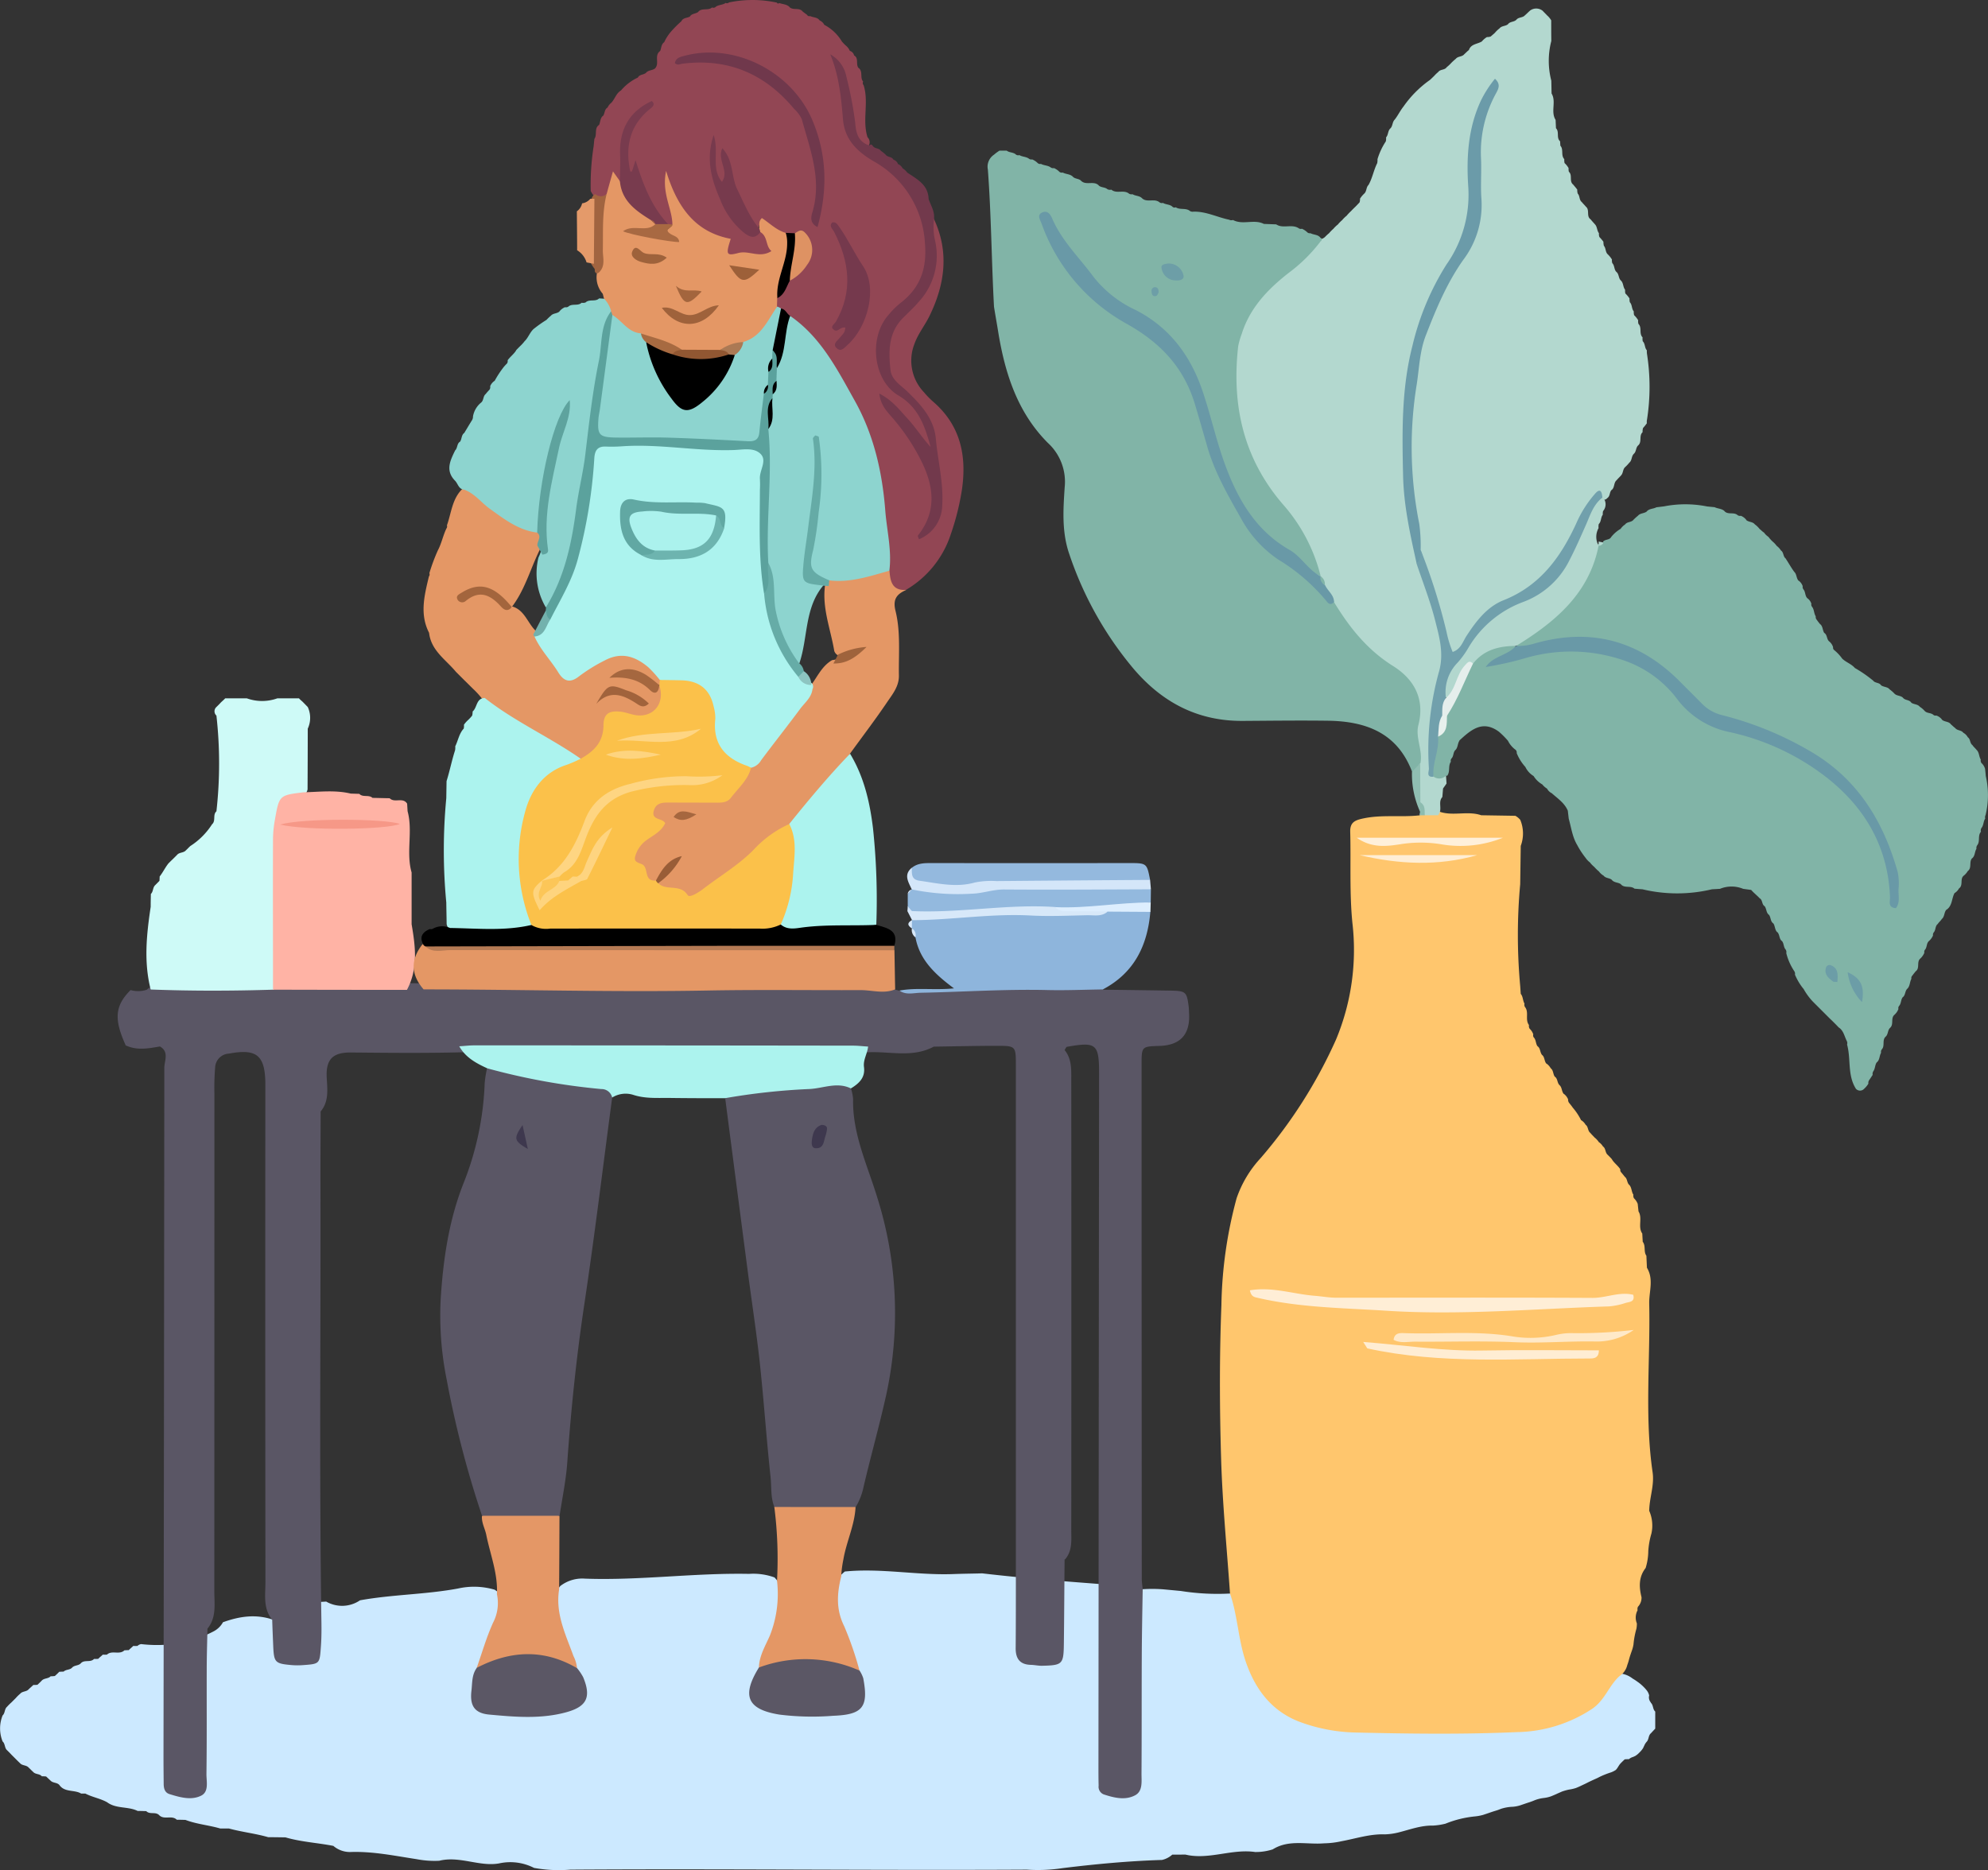 <svg xmlns="http://www.w3.org/2000/svg" width="364.666" height="343.092" viewBox="0 0 364.666 343.092">
  <rect x="0" y="0" width="364.666" height="343.092" fill="#333333" stroke="none"/>
  <g id="b" transform="translate(-3.263 -20.686)">
    <g id="Groupe_4" data-name="Groupe 4" transform="translate(3.263 20.686)">
      <g id="Groupe_3" data-name="Groupe 3">
        <path id="Tracé_211" data-name="Tracé 211" d="M306.074,216.671h0a1.419,1.419,0,0,1-.3-1.275,2.322,2.322,0,0,0-.386-.855,6.526,6.526,0,0,0-.637-.721c-.117-.117-.235-.235-.352-.335a7.126,7.126,0,0,0-.788-.621,9.711,9.711,0,0,0-.872-.57,4.487,4.487,0,0,0-2.063-.906l-.6.05c-.184.084-.386.151-.57.218-5.8,8.219-14.307,9.695-23.532,9.51-6.759-.134-13.519-.017-20.278-.034-16.421,0-21.436-4.143-24.622-20.161-.319-1.56-.084-3.556-2.18-4.277a42.923,42.923,0,0,1-9.041-.47l-3.2-.3a26.677,26.677,0,0,0-3.841-.017c-1.627,1.61-1.292,3.69-1.308,5.636-.084,9.309.05,18.6-.084,27.91-.017,1.493,0,3.053-2.13,3.12-1.979.067-2.9-.99-3.1-2.851a45.5,45.5,0,0,1-.134-4.78V195.034c-2.969-.235-5.938-.453-8.923-.7v1.543c-.084,3.187.084,6.374-.1,9.56-.1,1.694-.923,2.8-2.667,2.868a2.838,2.838,0,0,1-3.287-2.7,35.037,35.037,0,0,1-.168-4.78v-7.045c-2.5-.235-5-.5-7.5-.788-1.325.05-3.053.05-5.334.134-6.642.235-13.2-1.124-19.842-.47-2.566,2.1-3.237,5.065-1.728,9.108,1.141,3.069,2.248,6.156,3.422,9.225,1.392,5.82.553,6.927-5.283,6.978-1.979,0-3.975.05-5.954-.017-6.374-.252-7.514-1.979-5.25-7.85.855-2.5,2.214-4.831,2.8-7.4.688-3.036,1.694-6.206-.906-8.957a11.369,11.369,0,0,0-4.68-.654c-10.047-.2-20.06,1.241-30.124.872a6.592,6.592,0,0,0-4.478,1.342c-1.694,1.929-1.409,4.21-.923,6.374a49.005,49.005,0,0,0,2.952,8.588c2.5,5.669,1.426,7.43-4.78,7.7-2.65.117-5.317.117-7.967,0-3.891-.184-4.864-1.493-4.193-5.384.134-.788.419-1.543.621-2.3.906-2.986,2.315-5.787,3.254-8.755.637-1.979,1.308-4.076-1.023-5.535a13.384,13.384,0,0,0-6.709-.218c-5.954,1.107-12.043,1.09-17.98,2.164a5.844,5.844,0,0,1-6.206.235c-.788.05-1.577.084-2.365.117v2.6c0,1.325.034,2.667-.05,3.992-.1,1.711-.453,3.237-2.583,3.355-2.013.1-3.287-.721-3.539-2.868a7.8,7.8,0,0,0-1.023-3.807c-3.321-1.191-6.39-.671-9.376.4a4.146,4.146,0,0,1-1.694,1.661,23.415,23.415,0,0,1-2.2,1.006,18.2,18.2,0,0,0-.3,4.579c-.067,6.776.084,13.552-.084,20.329-.034,1.51-.285,3.086-2.331,3a2.794,2.794,0,0,1-2.868-2.734,37.938,37.938,0,0,1-.151-4.78v-19a25.162,25.162,0,0,1-5.384-.05,1.277,1.277,0,0,0-.671.335,5.926,5.926,0,0,1-.772,0c-.252.268-.57.486-.822.772-.268,0-.537.017-.805.034-.906.889-2.281-.067-3.2.788a3.785,3.785,0,0,1-.755,0c-.268.268-.587.486-.839.772a5.922,5.922,0,0,1-.772.017c-.654.721-1.761.084-2.415.788h0c-.419.486-1.157.335-1.593.788h0c-.419.486-1.141.319-1.577.755-.268,0-.537.017-.805.034-.252.268-.52.52-.805.772a5.96,5.96,0,0,1-.772.05c-.436.47-1.191.319-1.627.788h0c-.252.268-.52.52-.788.772a5.685,5.685,0,0,1-.755.034c-.285.268-.57.52-.839.772h0c-.4.5-1.157.335-1.577.839h0a7.135,7.135,0,0,0-.805.788l-.805.805h0a9.118,9.118,0,0,0-.805.805h0c-.486.419-.335,1.157-.805,1.577a6.37,6.37,0,0,0,0,4.78c.486.419.335,1.174.805,1.593h0c.268.268.537.52.788.805l.805.805h0c.268.268.537.537.805.788h0c.419.47,1.174.319,1.577.805h0c.285.252.537.537.822.788h0c.419.486,1.174.3,1.593.805a6.064,6.064,0,0,1,.788.034l.805.755h0c.436.47,1.174.319,1.61.788h0c.973,1.426,2.768.839,4.009,1.593h.772c1.292.671,2.734.889,3.992,1.593h0c1.661,1.241,3.841.721,5.6,1.593.52,0,1.04.017,1.577.034.654.688,1.744.034,2.4.772h0c.923.872,2.3-.084,3.2.805.537,0,1.057.017,1.593.034,2.063.788,4.277.956,6.39,1.577h1.593c2.382.654,4.831.906,7.2,1.593,1.057,0,2.113.017,3.17.034,2.868.839,5.854.99,8.772,1.56h0a4.659,4.659,0,0,0,3.2,1.124c4.076-.134,8.051.7,12.043,1.308a17.4,17.4,0,0,0,4.176.3c3.724-.939,7.38,1.124,10.969.486a9.546,9.546,0,0,1,6.424.822,25.466,25.466,0,0,0,6.676.319c27.91-.185,55.82.151,83.713,0a30.21,30.21,0,0,0,6.625-.285c6.038-.738,12.093-1.308,18.182-1.493a4.21,4.21,0,0,0,1.879-.973c.788,0,1.593,0,2.382-.017.218.05.419.084.637.134,4.109.688,8.085-1.191,12.177-.6a10.036,10.036,0,0,0,3.237-.486c2.969-1.862,6.273-.839,9.426-1.107a15.762,15.762,0,0,0,3.187-.386c2.65-.486,5.216-1.359,7.95-1.258a11.8,11.8,0,0,0,2.432-.335c2.113-.52,4.16-1.325,6.39-1.275a11.9,11.9,0,0,0,2.3-.352,19.433,19.433,0,0,1,5.334-1.325,8.486,8.486,0,0,0,1.56-.285c.788-.252,1.543-.537,2.331-.772a7.987,7.987,0,0,0,.889-.319,7.817,7.817,0,0,1,2.248-.4,6.1,6.1,0,0,0,1.359-.268c.587-.2,1.157-.4,1.744-.587.285-.1.57-.2.839-.319a6.75,6.75,0,0,1,1.711-.436,6.065,6.065,0,0,0,1.325-.3c.419-.168.822-.335,1.241-.537l.805-.352a9.907,9.907,0,0,1,1.258-.352,7.625,7.625,0,0,0,1.258-.285c.537-.2,1.057-.47,1.56-.7.252-.117.52-.252.772-.386.386-.185.788-.369,1.191-.553a8.792,8.792,0,0,0,.805-.386,15.9,15.9,0,0,1,2.147-.855,4.111,4.111,0,0,0,.855-.436c.352-.335.52-.805.855-1.174.252-.268.52-.52.788-.772a5.939,5.939,0,0,1,.772-.034,1.978,1.978,0,0,1,.738-.4c.134-.05.252-.117.386-.168a3.414,3.414,0,0,0,.671-.52l.3-.3a3.994,3.994,0,0,0,.52-.671,4.027,4.027,0,0,1,.184-.386,2.439,2.439,0,0,1,.436-.721c.453-.436.3-1.174.805-1.593h0c.268-.285.52-.57.788-.839v-3.137c-.486-.419-.319-1.174-.805-1.61Z" transform="translate(-3.263 95.661)" fill="#cce9ff"/>
        <path id="Tracé_212" data-name="Tracé 212" d="M209.995,268.122c-1.962,1.744-2.684,4.428-5.032,6.021a25.777,25.777,0,0,1-13.821,4.277c-9.946.436-19.893.3-29.839.067a31.247,31.247,0,0,1-9.711-1.845c-5.166-1.862-8.3-5.77-10.114-10.969-1.459-4.143-1.526-8.571-2.952-12.68-.57-8.2-1.375-16.387-1.627-24.589-.285-9.426-.319-18.886.05-28.312a79.494,79.494,0,0,1,2.784-19.607,20.7,20.7,0,0,1,4.445-7.414,88.615,88.615,0,0,0,13.8-21.721,42.732,42.732,0,0,0,3-21.385c-.553-5.535-.252-11.154-.4-16.722-.05-1.744.872-2.13,2.382-2.449,3.438-.738,6.894-.185,10.332-.57a6.329,6.329,0,0,1,1.174-.688,4.141,4.141,0,0,1,2.7.084c2.432.738,5.015-.252,7.447.587l6.256.1a3.27,3.27,0,0,1,.939.788l-.034-.034a6.491,6.491,0,0,1,.084,4.763l-.1,7.028a102.247,102.247,0,0,0,0,18.685c.034.486.067.956.1,1.442.436.5.352,1.224.688,1.778a.829.829,0,0,0,.067.6c.822.99-.017,2.331.755,3.338a.936.936,0,0,0,.117.671,2.534,2.534,0,0,1,.671,1.04.643.643,0,0,0,.084.554c.453.453.335,1.174.721,1.661l-.034-.05c.57.386.436,1.157.855,1.627l-.034-.034c.537.4.4,1.157.822,1.627v-.034a2.635,2.635,0,0,1,.788.872l-.067-.05c.6.386.453,1.141.839,1.627l-.034-.05c.57.369.419,1.157.889,1.577h0c.47.436.352,1.157.788,1.627v-.034a2.425,2.425,0,0,1,.772,1.006.959.959,0,0,0,.151.6c.235.285.453.57.671.855l-.05-.034a11.2,11.2,0,0,1,1.627,2.432v-.034a2.367,2.367,0,0,1,.822.855l-.067-.05c.587.335.4,1.141.923,1.526h0c.235.3.52.553.772.839h0a3.5,3.5,0,0,1,.788.855l-.05-.034a2.508,2.508,0,0,1,.822.855l-.05-.05c.587.352.4,1.141.906,1.56h0c.268.268.537.537.788.822h-.017c.4.688,1.124,1.157,1.543,1.845a.625.625,0,0,0,.151.537c.235.285.47.554.688.855l-.05-.05c.553.369.386,1.157.889,1.543h0c.436.52.352,1.241.721,1.761a.975.975,0,0,0,.1.654,2.826,2.826,0,0,1,.688,1.023c.05.47.1.923.151,1.392.772,1.258-.168,2.818.688,4.059l.084,1.51c.6.755.117,1.795.671,2.566.034.738.067,1.476.1,2.2,1.292,2.13.369,4.361.419,6.575.218,10.315-.872,20.664.621,30.946.352,2.432-.6,4.7-.621,7.078a6.739,6.739,0,0,1,.4,4.176,14.6,14.6,0,0,0-.57,3.187,10.915,10.915,0,0,1-.486,3.12c-1.292,1.644-1.224,3.489-.755,5.367a2.414,2.414,0,0,1-.654,1.744.93.93,0,0,0-.067.637,2.837,2.837,0,0,0-.134,2.415,4.827,4.827,0,0,1-.084.99,15.343,15.343,0,0,0-.537,2.885,6.621,6.621,0,0,1-.235.956c-.218.621-.436,1.224-.6,1.862a8.756,8.756,0,0,1-.3.939,3.3,3.3,0,0,1-1.375,2Z" transform="translate(87.098 39.363)" fill="#ffc66d"/>
        <path id="Tracé_213" data-name="Tracé 213" d="M189.83,234.084c-.05,5.166-.067,10.332-.134,15.5-.05,3.774-.252,3.942-4.076,4.025-.654,0-1.308-.151-1.979-.168-2.013-.05-2.8-1.141-2.784-3.069.034-4.243.034-8.487.034-12.731v-94.3c0-3.422-.05-3.472-3.539-3.472-3.841,0-7.682.1-11.523.151-3.925,2.113-8.118.805-12.211,1.04q-37.236.327-74.454,0c-6.726.168-13.469.1-20.194.034-3.153-.034-4.613,1.057-4.5,4.361.084,2.18.52,4.529-1.107,6.458,0,4.512-.05,9.024-.034,13.536.067,26.82-.235,53.656.185,80.476.017,1.459,0,2.918-.117,4.378-.218,2.952-.235,2.969-3.3,3.187a12.992,12.992,0,0,1-1.979,0c-3.137-.268-3.321-.47-3.455-3.556-.067-1.593-.134-3.17-.185-4.763-1.694-2.063-1.241-4.545-1.241-6.894q-.05-44.054-.017-88.091V146.6c-.084-5.032-1.661-6.239-6.676-5.3a2.66,2.66,0,0,0-2.533,2.549,45.5,45.5,0,0,0-.134,4.78q0,45.639-.017,91.278c0,2.348.436,4.831-1.258,6.894-.05,2.516-.134,5.032-.134,7.548-.017,6.374.034,12.731-.05,19.1-.017,1.375.5,3.254-.973,3.992-1.828.906-3.891.3-5.8-.285-.906-.285-1.073-1.107-1.073-1.929-.017-1.728-.034-3.455-.034-5.166q.1-63.074.151-126.148c0-1.275.939-2.935-.805-3.925-2.147.369-4.294.788-6.374-.252l.134.117c-2.231-4.864-2.03-7.313.855-10.215a5.058,5.058,0,0,0,2.952-.05,5.7,5.7,0,0,1,1.275-.822c7.279-.923,14.592-.319,21.905-.369,8.118-.134,16.236-.185,24.337,0,1.258-.05,2.533.067,3.807-.067,9.024-.067,18.048-.319,27.055.034,16.689.637,33.361-.369,50.033-.034,3.019.067,6.122-.335,8.94,1.241l.805.218a42.825,42.825,0,0,0,12.764-1.023c5.283-1.409,11.02-.436,16.572-.4,2.684.017,5.585-.788,8,1.208q6.164.075,12.345.168c2.751.05,2.952.235,3.287,2.8.067.52.067,1.057.1,1.593q.2,5.585-5.451,5.753c-3.22.1-3.271.1-3.271,3.321q0,47.224.034,94.431c0,.654.117,1.325.168,1.979-.067,4.109-.151,8.219-.168,12.328-.034,7.162,0,14.341-.05,21.5,0,1.375.252,3.153-1.141,3.908-1.828.99-3.875.486-5.8-.151a1.5,1.5,0,0,1-.923-1.593c-.034-1.191-.034-2.382-.034-3.589q.05-63.527.117-127.071c0-5.418-.5-5.854-5.887-4.9-.168.034-.285.386-.436.6,1.292,1.56,1.224,3.455,1.224,5.317q.025,41.412,0,82.824c0,1.828.218,3.757-1.157,5.317Z" transform="translate(5.452 52)" fill="#5a5665"/>
        <path id="Tracé_214" data-name="Tracé 214" d="M175.893,169.624h-2.449a8.93,8.93,0,0,1-1.174-2.868c-.168-2.063-.486-4.109-.553-6.172-.084-3.271-.57-6.508-.319-9.846.285-3.791-2.231-6.407-5.233-8.3a27.861,27.861,0,0,1-9.829-11.137c-.52-1.174-1.258-2.231-1.795-3.4-.285-.671-.537-1.359-.872-2.013-.2-.335-.352-.688-.52-1.04a40.953,40.953,0,0,0-6.81-12.06c-7.112-8.3-9.309-17.93-8.152-28.531.621-5.753,3.875-10.064,8.118-13.653,2.432-2.046,4.78-4.193,7.162-6.273.5-.335,1.157-.352,1.627-.772h0a8.952,8.952,0,0,1,.839-.772h-.017a7.3,7.3,0,0,1,.805-.805h-.017a6.284,6.284,0,0,1,.839-.788h-.017a6.087,6.087,0,0,1,.805-.805h-.017a6.09,6.09,0,0,1,.822-.788h-.017a9.031,9.031,0,0,1,.788-.822h0q.377-.4.805-.805h0c.252-.252.5-.52.755-.788a1.892,1.892,0,0,0,.084-.688,5.12,5.12,0,0,1,.772-.923h0c.47-.419.335-1.157.788-1.593h0c.721-1.258.939-2.7,1.593-3.992a2.572,2.572,0,0,0,.05-.721,12.381,12.381,0,0,1,1.526-3.271,2.166,2.166,0,0,0,.05-.738c.436-.47.3-1.224.805-1.661h0c.436-.436.319-1.157.788-1.61h0c.587-.755,1.006-1.644,1.61-2.4h0a19.835,19.835,0,0,1,4.747-4.8h.017c.3-.252.553-.52.822-.772h0a7.33,7.33,0,0,1,.822-.788h-.017c.386-.486,1.157-.3,1.526-.839l.034-.034a6.817,6.817,0,0,0,.805-.755h0a9.346,9.346,0,0,1,.855-.772l-.034.034c.386-.52,1.157-.352,1.56-.855h0c.285-.252.537-.537.855-.772h0c.369-1.141,1.577-1.073,2.4-1.593h-.017a3.824,3.824,0,0,1,.923-.788,1.956,1.956,0,0,0,.688-.1l.822-.721h-.017a5.359,5.359,0,0,1,.839-.788l-.034.034c.4-.537,1.157-.386,1.61-.822h-.017c.4-.5,1.157-.335,1.56-.839h0c.436-.453,1.174-.285,1.56-.805h.017c.3-.252.553-.537.839-.772h-.017a1.893,1.893,0,0,1,2.382,0h0c.252.285.537.537.788.822h0a3.706,3.706,0,0,1,.772.923c0,1.258,0,2.533.017,3.791a14.463,14.463,0,0,0,0,7.279c.017.788.034,1.577.05,2.348.906,1.51-.218,3.338.738,4.847l.067,1.526c.671.671.017,1.744.755,2.4l.05.805c.637.7.05,1.761.721,2.466a2.616,2.616,0,0,0,.05.721,3.883,3.883,0,0,1,.738.923,2.227,2.227,0,0,0,.05.671c.721.637,0,1.744.805,2.365h0c.252.319.52.6.738.923a2.078,2.078,0,0,0,.084.721c.419.436.235,1.157.755,1.56h0c.235.3.52.554.755.855l-.034-.034c.788.587.05,1.744.872,2.331l.034.034c.235.285.486.57.738.839h-.017c.5.436.386,1.174.788,1.677a1.7,1.7,0,0,0,.084.7,9.213,9.213,0,0,1,.738.872,2.77,2.77,0,0,0,.084.738c.4.453.252,1.157.721,1.577h0a4.526,4.526,0,0,1,.755.939,1.8,1.8,0,0,0,.067.671c.453.453.3,1.174.755,1.61h0c.5.4.352,1.141.822,1.577h0c.486.453.369,1.191.772,1.694a2.381,2.381,0,0,0,.05.688,4.812,4.812,0,0,1,.755.906,2.512,2.512,0,0,0,.067.7c.453.47.3,1.191.721,1.677a2.015,2.015,0,0,0,.067.7,4.352,4.352,0,0,1,.738.923,1.793,1.793,0,0,0,.05.671c.688.688.067,1.778.755,2.466a2.575,2.575,0,0,0,.034.721c.47.453.319,1.191.755,1.661a3.413,3.413,0,0,0,.034.721,39.165,39.165,0,0,1,0,11.959,2,2,0,0,0-.034.7,8.9,8.9,0,0,1-.7.872,2.373,2.373,0,0,0-.084.772c-.721.654-.05,1.778-.822,2.432h0c-.453.419-.3,1.174-.839,1.577h.017c-.419.436-.285,1.191-.805,1.593l.034-.034a7.508,7.508,0,0,1-.788.839h0c-.47.419-.319,1.174-.822,1.593h.017c-.252.268-.52.52-.755.805h0c-.5.419-.369,1.124-.721,1.593l-.05.084c-.57.335-.369,1.107-.822,1.51h0l-.386.335c-.352.067-.688.1-1.04.134-2.818,1.9-3.673,5.116-5.132,7.866-2.365,4.5-5.485,8.051-10.114,10.215a19.187,19.187,0,0,0-8.672,7.85c-.671,1.141-1.51,2.516-2.969,2.264-1.543-.252-1.61-2.046-1.828-3.22-1.057-5.72-3.489-11-4.914-16.605-.5-6.189-1.811-12.278-1.728-18.567.168-12.714,2.516-24.706,9.862-35.391a14.917,14.917,0,0,0,2.65-9.393c-.151-3.187-.05-6.374-.017-9.561a21.783,21.783,0,0,1,2.365-9.158c-3.153,5.9-2.516,11.925-2.466,17.829a19.145,19.145,0,0,1-3.22,11.3c-6.189,9.057-8.487,19.289-9.091,29.99a88.17,88.17,0,0,0,2.4,25.579c1.073,4.613,2.935,8.99,4.109,13.586a18.823,18.823,0,0,1-.235,10.131c-1.426,4.831-1.224,9.661-1.191,14.525.335.872,1.258.855,1.912,1.241l.1,1.51c-.2.3-.419.6-.637.906-.05.52-.084,1.057-.134,1.577-.855.923.067,2.248-.7,3.2Z" transform="translate(87.922 -20.055)" fill="#b3d8cf"/>
        <path id="Tracé_215" data-name="Tracé 215" d="M162.434,125.7a1.769,1.769,0,0,1-2.2.134c-1.124-2.264.3-4.512.067-6.776a27.532,27.532,0,0,0,1.661-4.478A76.116,76.116,0,0,1,166.9,104.47c2.18-2.6,4.73-4.16,8.252-2.9.537,3.1-2.617,2.113-3.589,3.355,8.068-3.455,16.37-4.411,24.924-1.023a23.16,23.16,0,0,1,9.376,7.2c2.6,3.187,5.9,4.713,9.728,5.72,8.487,2.264,16.068,6.105,22.006,12.848,4.093,4.646,5.9,10.2,7.045,14.592-.47-6.994-6.91-16.706-15.314-21.905-3.4-2.113-6.894-4.143-10.768-5.065-6.055-1.459-10.667-4.763-14.995-9.124-6.491-6.541-14.643-8.135-23.549-6.122-1.409.319-2.784,1.006-4.243.2-1.342-1.879.587-2.248,1.476-2.818,5.887-3.724,10.282-8.588,12.211-15.431a3.265,3.265,0,0,1,.805-.788c.369-.1.738-.218,1.09-.319l-.067-.184c.4-.47,1.174-.268,1.493-.839l.05-.067a6.228,6.228,0,0,1,1.711-1.459l-.034.034a2.913,2.913,0,0,1,.855-.839l-.05.05c.369-.57,1.157-.386,1.56-.889h0a9.343,9.343,0,0,1,.855-.772l-.05.05c.419-.537,1.157-.419,1.644-.805l-.05.034c.47-.587,1.224-.486,1.811-.805l1.392-.168a20.284,20.284,0,0,1,7.917.017l1.375.134c.587.3,1.325.235,1.828.738h-.017c.654.7,1.711.1,2.4.721a.718.718,0,0,0,.587.117,2.343,2.343,0,0,1,1.023.772h-.034c.453.419,1.224.285,1.61.839l-.05-.05a3.9,3.9,0,0,1,.855.805h-.017c.285.218.537.5.839.7l.05.034a2.874,2.874,0,0,0,.755.738l.05.05a6.806,6.806,0,0,0,.738.822h0a4.676,4.676,0,0,1,.788.839l-.034-.034a3.068,3.068,0,0,1,.805.872l-.067-.05c.6.319.4,1.141.939,1.51v.034c.537.805.99,1.644,1.56,2.415h0c.47.436.352,1.157.788,1.627v-.034a2.109,2.109,0,0,1,.755,1.023.739.739,0,0,0,.134.587c.4.47.268,1.157.7,1.61h0a1.944,1.944,0,0,1,.755,1.023.656.656,0,0,0,.117.554c.419.5.335,1.224.688,1.761a.776.776,0,0,0,.2.654,9.81,9.81,0,0,0,.637.822l-.034-.05c.537.419.419,1.157.788,1.661l-.034-.05c.587.352.419,1.157.906,1.56h0a2.152,2.152,0,0,1,.721,1.073.529.529,0,0,0,.2.52,8.234,8.234,0,0,1,1.476,1.577h0c.7.671,1.694.973,2.331,1.728l-.05-.034a23.494,23.494,0,0,1,3.3,2.264h.034c.352.57,1.157.369,1.51.923l-.05-.034c.486.4,1.241.268,1.644.822l-.05-.05a6.263,6.263,0,0,1,.872.755h0c.419.486,1.141.352,1.593.788h0c.386.52,1.191.335,1.543.923l-.05-.034c.5.386,1.258.252,1.644.839l-.05-.067a4.242,4.242,0,0,1,.889.755h0c.419.47,1.107.319,1.577.7a.568.568,0,0,0,.553.151,2.1,2.1,0,0,1,1.057.755h-.017c.453.436,1.191.3,1.61.805h-.034c.285.218.537.5.839.721h.017c.369.537,1.191.352,1.526.939l-.05-.067a2.1,2.1,0,0,1,.855.855l-.067-.05c.587.319.386,1.141.939,1.493v.034c.235.319.52.553.755.855l-.034-.034c.52.47.419,1.224.772,1.761a.865.865,0,0,0,.117.637,2.337,2.337,0,0,1,.671,1.073c.05.436.1.889.134,1.325a15.581,15.581,0,0,1-.034,7.145.9.9,0,0,0-.067.654c-.369.52-.268,1.224-.688,1.728a.866.866,0,0,0-.1.7c-.637.721-.1,1.761-.688,2.482a.859.859,0,0,0-.134.637c-.352.553-.235,1.308-.805,1.761l.034-.05c-.671.671.017,1.828-.872,2.415l.067-.067a3.016,3.016,0,0,1-.772.889h0c-.738.6,0,1.795-.906,2.365l.067-.067a2.242,2.242,0,0,1-.805.872v-.034c-.6,1.023-.386,2.482-1.644,3.187h.05c-.369.486-.252,1.224-.805,1.644l.05-.05c-.2.319-.5.57-.721.872v.034c-.537.369-.369,1.073-.738,1.526a.705.705,0,0,0-.168.6,2.811,2.811,0,0,1-.738,1.023h0c-.486.419-.335,1.107-.7,1.56a.65.65,0,0,0-.151.6,3.1,3.1,0,0,1-.7,1.023h0c-.788.621-.067,1.778-.872,2.365l.034-.05c-.218.268-.453.554-.654.839a.625.625,0,0,0-.185.6c-.319.57-.235,1.308-.738,1.811h0c-.47.419-.319,1.191-.855,1.577l.034-.05c-.4.47-.285,1.174-.7,1.644a.6.6,0,0,0-.117.553,2.7,2.7,0,0,1-.721,1.057h0c-.755.637-.084,1.744-.805,2.4h0c-.47.419-.335,1.157-.788,1.593h0c-.755.637-.1,1.711-.755,2.382a.769.769,0,0,0-.117.6c-.335.57-.218,1.325-.805,1.778l.034-.05c-.369.486-.285,1.141-.637,1.644a.908.908,0,0,0-.134.688l-.6.906a.874.874,0,0,0-.185.7,4.114,4.114,0,0,1-.772.939h0a1.024,1.024,0,0,1-1.577-.067l.05.05c-1.577-2.5-.872-5.434-1.61-8.1a.853.853,0,0,0-.067-.671c-.436-.872-.587-1.929-1.526-2.5l.067.05q-.805-.855-1.661-1.661l.067.067-1.661-1.661.067.067-1.66-1.661.067.067a11.8,11.8,0,0,1-1.711-2.365v.034a10.869,10.869,0,0,1-1.543-2.583.838.838,0,0,0-.1-.6,10.593,10.593,0,0,1-1.493-3.355.82.82,0,0,0-.117-.654c-.419-.453-.285-1.174-.721-1.61v.034c-.486-.419-.352-1.174-.805-1.627v.034c-.486-.436-.386-1.174-.755-1.661l.034.05c-.587-.386-.436-1.157-.839-1.627l.034.05c-.553-.4-.419-1.157-.839-1.644l.034.05c-.553-.335-.335-1.157-.922-1.459l-.05-.067c-.486-.5-1.04-.939-1.493-1.459L217,146.4a5.594,5.594,0,0,0-4.26,0l-1.476.084a27.44,27.44,0,0,1-12.731,0c-.486-.034-.973-.067-1.476-.117-.721-.637-1.862,0-2.516-.839l.05.034c-.5-.369-1.224-.268-1.661-.772h.017c-.436-.436-1.224-.285-1.593-.872l.05.067a2.81,2.81,0,0,1-.872-.788l.034.034a7.579,7.579,0,0,1-.839-.805h.017a5.221,5.221,0,0,1-.805-.805h.034a3.818,3.818,0,0,1-.822-.822l.034.034a15.668,15.668,0,0,1-1.61-2.432l.034.05c-.939-1.51-1.141-3.271-1.61-4.931l-.168-1.459c-.621-1.459-1.929-2.281-3.036-3.287l.05.067a2.061,2.061,0,0,1-.839-.855l.05.05a3.28,3.28,0,0,1-.889-.772h.017a4.528,4.528,0,0,1-1.627-1.56h0a3.925,3.925,0,0,1-1.526-1.694l.034.05a8.5,8.5,0,0,1-1.61-2.566.676.676,0,0,0-.2-.6,4.527,4.527,0,0,1-1.409-1.677l.034.05a15.367,15.367,0,0,0-1.644-1.66l.05.034c-3.069-2.331-5.233-.4-7.38,1.577h.05c-.352.5-.268,1.208-.7,1.677h0c-.5.419-.319,1.141-.755,1.577a.614.614,0,0,0-.117.6c-.554.788-.084,1.828-.688,2.6l-.184-.067Z" transform="translate(102.757 16.67)" fill="#81b4a7"/>
        <path id="Tracé_216" data-name="Tracé 216" d="M174.793,119.984c2.835,4.646,6.072,8.755,10.852,11.741,3.74,2.348,5.887,5.938,4.629,10.835-.587,2.3.855,4.629.369,7.011-.688.352,0,2.03-1.51,1.577-2.717-7.2-8.521-9.309-15.515-9.393-5.183-.067-10.366,0-15.548.034-8.252.05-14.777-3.371-20.077-9.611a64.6,64.6,0,0,1-11.758-21.016c-1.392-4.042-1.107-8.152-.839-12.227a9.666,9.666,0,0,0-3.069-8.135c-5.569-5.569-7.866-12.714-9.108-20.278-.252-1.577-.537-3.137-.788-4.713-.453-8.386-.5-16.79-1.124-25.159a2.639,2.639,0,0,1,1.141-2.751l.034-.034a7.794,7.794,0,0,1,.956-.7h1.325c.5.4,1.241.268,1.711.738a.741.741,0,0,0,.621.084c.537.335,1.224.268,1.744.654a.716.716,0,0,0,.6.134,3.113,3.113,0,0,1,1.006.671.65.65,0,0,0,.6.151c.57.319,1.258.252,1.795.654a.769.769,0,0,0,.6.117,3.213,3.213,0,0,1,1.006.7.708.708,0,0,0,.6.117c.57.319,1.292.252,1.811.721h0c.419.5,1.157.335,1.577.822h0c.923.855,2.3-.084,3.2.805h-.017c.436.436,1.141.3,1.593.688a.955.955,0,0,0,.738.1c.956.822,2.3-.05,3.254.738a.844.844,0,0,0,.637.1c.553.352,1.292.252,1.761.755H139.6c.923.839,2.264-.05,3.2.738a.692.692,0,0,0,.621.1c.554.352,1.308.235,1.795.755a.548.548,0,0,0,.553.05c.788.537,1.845.05,2.617.688a.906.906,0,0,0,.621.117c2.315-.067,4.361,1.023,6.558,1.476a.866.866,0,0,0,.7.05c1.795.973,3.875-.2,5.669.721l2.264.084c1.258.839,2.835-.117,4.109.7a.65.65,0,0,0,.6.1,3.28,3.28,0,0,1,.99.654.686.686,0,0,0,.587.168c.587.319,1.342.218,1.811.805h-.067c.252.084.352.218.319.386-.05.185-.1.268-.184.268a29.067,29.067,0,0,1-5.9,5.837c-3.791,2.969-7.095,6.39-8.588,11.171a14.07,14.07,0,0,0-.654,2.281c-1.208,10.751.923,20.513,8.168,28.95a31.227,31.227,0,0,1,6.961,13.217A35.162,35.162,0,0,1,159.043,104.6c-5.015-6.508-6.575-14.374-8.923-21.939-2.113-6.776-5.954-12.16-12.294-15.465-7.011-3.656-10.869-10.2-15.414-16.135,3.355,7.246,8.034,13.435,15.263,17.159,7.866,4.059,11.791,10.818,13.8,18.987,2.684,10.852,7.078,20.547,17.209,26.568,2.566,1.526,3.958,4.227,6.139,6.156Z" transform="translate(69.902 -9.529)" fill="#81b4a7"/>
        <path id="Tracé_217" data-name="Tracé 217" d="M92.611,21.213a.534.534,0,0,0,.637-.084,21.178,21.178,0,0,1,8.772.034c.117.2.268.218.453.084.654.235,1.409.2,1.912.772l-.05-.034c.688.671,1.811,0,2.449.839l-.067-.05c.285.218.57.419.855.637a.431.431,0,0,0,.553.218c.587.3,1.392.185,1.795.872l-.1-.084a1.645,1.645,0,0,1,.906.839l-.067-.05a8.177,8.177,0,0,1,3.3,3.1h0a8.931,8.931,0,0,0,.788.805h0a2.349,2.349,0,0,1,.688.973L115.355,30a1.151,1.151,0,0,1,.855.923l-.117-.117c1.09.486.3,1.728.956,2.4l-.05-.067c.889.637.218,1.795.855,2.516a.559.559,0,0,0,.084.654c1.006,3.137-.3,6.474.738,9.611v-.034a1.274,1.274,0,0,1,.134,1.644c-2.583.1-2.9-1.9-3.271-3.69-.688-3.371-.99-6.81-1.845-10.148.788,3.2,1.157,6.474,1.627,9.745a6.5,6.5,0,0,0,4.025,5.451c6.625,3.053,12.244,11.892,10.517,21.335-.57,3.153-2.784,5.065-4.864,7.078a10.73,10.73,0,0,0-3.69,8.051,8.382,8.382,0,0,0,3.724,7.464c3,2.063,4.562,5.065,5.569,8.437.185.621.688,1.292.084,1.811-.822.7-1.526,0-2.029-.554-1.962-2.147-3.287-4.847-5.434-6.608a33.027,33.027,0,0,1,6.441,9.711c1.526,3.74,2.952,7.531.252,11.422.335-.486,0,.185.218-.285,3.371-7.078.889-19-4.982-23.935a9.5,9.5,0,0,1-2.164-12.462,6.6,6.6,0,0,1,1.141-1.627c4.831-4.244,7.2-9.376,5.8-15.9a1.868,1.868,0,0,1,.855-2.08c2.885,6.089,2.1,12.026-.738,17.863-.855,1.778-2.13,3.3-2.8,5.216a8.391,8.391,0,0,0,1.761,8.823,16,16,0,0,0,1.661,1.711c5.032,4.327,6.223,9.913,5.3,16.2a46.527,46.527,0,0,1-2.013,8.068,18.418,18.418,0,0,1-8.252,10.282c-2.734.889-3.623-.688-4.009-2.969-.268-8.2-.855-16.37-3.455-24.253a53.946,53.946,0,0,0-13.871-21.905,23.216,23.216,0,0,1-2.1-1.962,4.269,4.269,0,0,1-.671-.889,2.406,2.406,0,0,1-.017-1.644A23.883,23.883,0,0,1,104,71.665c.855-.99,2.03-1.761,2.6-2.952.923-1.929,1.459-3.875-1.593-4.428a7.547,7.547,0,0,1-1.627-.168,5.782,5.782,0,0,1-3.036-1.627c-.939-1.073-1.51-1.51-1.711.369-4.26-2.851-4.881-7.514-5.887-11.976-.134-.5-.6.2-.134-.05.084-.05.117.067.2.335A3.983,3.983,0,0,1,93.03,53.5c-.134.5-.335,1.057-.973,1.107s-.839-.52-1.073-.973c-.939-1.845-.47-3.824-.671-5.736-.235,4.847,2.533,11.439,6.172,14.408a2.672,2.672,0,0,0,2.5.822c1.795.772,2.768,2.365,2.248,4.009-.52,1.627-2.466,1.107-3.875,1.057-2.382-.1-5.233.788-5.971-2.868-.117-.537-1.073-.671-1.661-.973a13.632,13.632,0,0,1-7.833-10.215c.252,2.818,2.415,4.965,1.191,7.665a1.456,1.456,0,0,1-1.04.352c-3.086-1.577-4.344-4.5-5.434-7.514-.352-.956-.3-.956-1.627-1.644-.805-.419-.839-1.275-.906-2.08-.268-3.556,0-6.927,1.9-8.588-1.275,1.174-2.13,3.757-1.979,6.843.084,1.543.453,3.187-.5,4.646-.3.57-2.1-1.459-1.459.889.185.654-.453,1.426-1.006,1.979-1.459,1.023-2.449.5-3.153-.973a46.28,46.28,0,0,1,.537-8.2l.134-1.342c.57-.772-.1-1.979.906-2.6l-.067.1c.268-.57.2-1.275.721-1.728v.05c.4-.47.235-1.275.906-1.593l-.084.1a2.375,2.375,0,0,1,.721-.956h0c.671-.7.889-1.761,1.811-2.281l-.1.1a9.053,9.053,0,0,1,3.237-2.482l-.084.067c.3-.671,1.124-.486,1.56-.956h-.017c.453-.47,1.174-.369,1.644-.772h-.017c.872-.889-.235-2.365.939-3.187l-.05.1c.285-.554.185-1.292.788-1.711l-.034.067A8.4,8.4,0,0,1,83,26.06l-.084.084a19.992,19.992,0,0,1,1.711-1.661l-.117.1c.319-.7,1.124-.554,1.627-.906l-.067.05c.352-.621,1.141-.47,1.593-.906h-.034c.688-.738,1.795-.134,2.516-.772a.568.568,0,0,0,.688-.134c.52-.369,1.208-.3,1.744-.654Z" transform="translate(40.477 -20.686)" fill="#924654"/>
        <path id="Tracé_218" data-name="Tracé 218" d="M42.5,150.525c-7.481.235-14.961.252-22.442-.034-1.292-5.049-.755-10.114,0-15.163,0-.788.017-1.577.034-2.365.47-.436.319-1.191.805-1.627h0c.252-.252.52-.52.772-.788.017-.268.034-.52.034-.788.6-.755,1.006-1.644,1.61-2.4h0c.268-.268.537-.537.805-.788h0l.805-.805h0c.419-.47,1.174-.319,1.593-.805.268-.252.537-.537.805-.788h0a13.135,13.135,0,0,0,3.992-3.992h0c.738-.637.084-1.744.805-2.382h0a78.82,78.82,0,0,0,0-17.561h0a1.058,1.058,0,0,1,0-1.577h0c.268-.268.537-.52.788-.805h0c.268-.268.57-.5.822-.788h3.958a8.289,8.289,0,0,0,5.619,0H47.26c.235.285.554.5.805.772.268.268.537.553.805.822a4.706,4.706,0,0,1,0,3.975c0,3.724-.017,7.43-.034,11.154a2.37,2.37,0,0,1-1.325,1.61c-3.237,1.124-3.724,3.858-3.774,6.726-.151,7.7-.017,15.4-.067,23.079,0,1.845.168,3.74-1.09,5.334Z" transform="translate(7.582 31.047)" fill="#cefaf7"/>
        <path id="Tracé_219" data-name="Tracé 219" d="M119.675,83.215c.134,1.962.5,3.707,3.086,3.522-1.694.755-2.533,1.644-1.979,3.858.956,3.858.553,7.9.621,11.858.034,2.013-1.224,3.489-2.231,4.982-2.147,3.17-4.478,6.223-6.726,9.326-2.667,5.216-6.894,9.158-10.785,13.368-4.763,3.17-8.672,7.414-13.4,10.651-4.914,3.371-4.378,3.522-10.969.285-.235-1.711,1.392-2.264,2.03-3.338-1.107.822-1.661,2.4-3.237,2.784-4.814-3.472-5-5.267-.839-9.175.889-.822,1.744-1.275.889-2.868-1.124-2.063.352-3.153,2.281-3.589a10.858,10.858,0,0,1,3.958-.168c4.982.7,8.822-.788,11.238-5.367,3.925-4.73,7.665-9.611,11.255-14.592,1.442-1.694,2.231-3.958,4.294-5.132a8.525,8.525,0,0,0,2.583-.772c.553,0,.1-.3.05-.268a1.415,1.415,0,0,1-2.248-.637c-.671-4.009-2.264-7.866-1.694-12.043a3.1,3.1,0,0,1,.7-1.141c3.673-.822,7.229-2.432,11.137-1.543Z" transform="translate(43.487 21.487)" fill="#e49765"/>
        <path id="Tracé_220" data-name="Tracé 220" d="M33.126,143.63c0-9.225-.034-18.45,0-27.675a20.721,20.721,0,0,1,.352-3.522c.788-4.478.805-4.478,5.233-5.015,2.9-.067,5.8-.453,8.672.235l1.577.05c.654.7,1.728.1,2.415.738,1.057.017,2.1.05,3.153.067.889.923,2.415-.252,3.2.99l.084,1.392c1.006,3.69-.319,7.548.738,11.238v9.493c.7,4.093,1.224,8.152-.855,12.043q-12.278,0-24.539-.034Z" transform="translate(16.953 37.941)" fill="#ffb3a5"/>
        <path id="Tracé_221" data-name="Tracé 221" d="M50.565,90.362a.6.6,0,0,0,.084-.6,34.025,34.025,0,0,1,1.56-4.193h0c.671-1.258.939-2.7,1.56-3.992a.618.618,0,0,0,.1-.587c.839-2.348.956-5.015,3-6.843,1.711-.654,2.751.6,3.74,1.526a32.147,32.147,0,0,0,10.03,6.055c1.375.855.872,2.03.537,3.187-1.862,3.573-2.835,7.581-5.267,10.869-1.459.788-1.711-.805-2.482-1.325-1.56-1.04-2.986-2.331-5.233-1.191,1.61-.7,2.835-.218,4.176.436,1.241.6,1.577,2.583,3.422,2.147,2.331.637,2.851,3.053,4.378,4.5.218.3.419.6.621.923.218.335.419.671.637,1.006q4.126,6.089,10.517,2.851c4.7-2.382,8.638-.956,11.355,4.143a1.513,1.513,0,0,1-.419,1.006c-2.5.034-4.143-2.415-6.726-2.164,2.768-.3,4.411,2.969,7.363,2.13,1.191,3.942-.939,6.827-5.116,6.374-3.019-.335-4.747.084-5.317,3.455a5.512,5.512,0,0,1-3.992,4.109,63.209,63.209,0,0,1-18.3-10.735,14.451,14.451,0,0,0-2.147-2.482l.067.067c-.554-.553-1.107-1.107-1.677-1.66l.067.067-1.661-1.661.067.067c-1.845-2.231-4.545-3.875-4.914-7.145h0c-1.761-3.422-.855-6.877-.034-10.332Z" transform="translate(28.112 15.396)" fill="#e49765"/>
        <path id="Tracé_222" data-name="Tracé 222" d="M68.5,96.285c-3.4-.419-6-2.449-8.672-4.361-1.577-1.141-2.768-2.8-4.68-3.506-1.04-.067-1.141-1.073-1.694-1.644h0c-1.828-1.862-.889-3.707.017-5.569h0c.453-.419.3-1.191.855-1.577v.034c.386-.47.252-1.224.788-1.644v.034c.486-.805.973-1.627,1.476-2.432a1.255,1.255,0,0,0,.151-.654,4.235,4.235,0,0,1,1.51-2.549h0c.486-.419.319-1.191.855-1.577l-.034.034c.218-.3.486-.57.738-.855a.957.957,0,0,0,.084-.6,2.274,2.274,0,0,1,.805-.973v.034a17.729,17.729,0,0,1,1.577-2.432l-.034.034A8.964,8.964,0,0,1,63,65.239a.853.853,0,0,0,.1-.57c.47-.654,1.141-1.124,1.56-1.811h-.034c.252-.268.52-.537.788-.805h0a6.664,6.664,0,0,0,.738-.805l.034-.05c.7-.654.973-1.644,1.711-2.3l-.05.05a23.2,23.2,0,0,1,2.365-1.677h0a9.322,9.322,0,0,1,.839-.788l-.034.034c.419-.52,1.174-.369,1.61-.822h-.017a2.5,2.5,0,0,1,1.006-.755.892.892,0,0,0,.587-.084c.688-.671,1.778-.067,2.466-.738a1.316,1.316,0,0,0,.721-.05c.7-.671,1.778-.067,2.482-.738.3,0,.6.034.923.05,1.795.285,1.795,1.627,1.761,2.986-2.7,11.439-3.355,23.2-5.569,34.72-1.04,5.451-1.711,10.969-4.193,16.018-.57,1.174-.654,3.019-2.717,2.868a12.268,12.268,0,0,1-1.325-9.108c1.811-3.707.554-7.766,1.258-11.674a121.969,121.969,0,0,1,3.321-13.737c-2.281,5.8-3.3,12.244-3.908,18.769a2.4,2.4,0,0,1-.889,2.1Z" transform="translate(30.021 1.423)" fill="#8dd4cf"/>
        <path id="Tracé_223" data-name="Tracé 223" d="M136.806,132.3c-2.08.855-4.193.134-6.273.134-9.275.034-18.551-.1-27.826.067-17.46.335-34.921-.2-52.381-.2-2.348-2.7-2.432-5.451-.218-8.269a3.733,3.733,0,0,1,1.493-.1c26.333.134,52.667,0,79,.067,2.08,0,4.277-.436,6.089,1.124.05,2.382.084,4.763.134,7.162Z" transform="translate(27.379 49.218)" fill="#e49765"/>
        <path id="Tracé_224" data-name="Tracé 224" d="M71.169,65.126a5.144,5.144,0,0,0-1.308-2.315c-.084-.285-.151-.587-.235-.889a4.571,4.571,0,0,1-.923-4.378c-.218-2.851-.067-5.7-.168-8.554a7.888,7.888,0,0,1,1.811-5.384c.369-1.359.755-2.717,1.157-4.143.436.621.872,1.224,1.292,1.828,1.811,2.382,3.556,4.831,6.021,6.625a4.2,4.2,0,0,1,.587.939,1.585,1.585,0,0,1-.1,1.073c-.755.956-1.879.721-2.885.855,2.1-.185,4.462.671,5.988-1.593-.05-2.969-2.013-5.686-1.157-9.812,2.063,6.776,5.418,11.255,11.858,12.462-.923,2.868-.839,3.187,1.392,2.6,2-.52,3.908,1.023,6.072-.352-1.124-.939-.621-2.684-2.063-3.506-.252-.084-.352-.2-.335-.369.034-.185.084-.268.151-.268.1-.6-.2-1.275.5-1.912,1.409.923,2.65,2.214,4.361,2.717,2.13,2.013.889,4.361.486,6.525a31.359,31.359,0,0,1-2.046,5.434c0,.52-.034,1.04-.034,1.56-.386,3.908-2.9,6-6.256,7.4-1.593.319-3.086.99-4.646,1.409a16.784,16.784,0,0,1-6.206,0c-2.566-.99-5.2-1.862-7.766-2.868a8.3,8.3,0,0,1-5.6-3.975,1.023,1.023,0,0,1,.017-1.09Z" transform="translate(40.936 -8.025)" fill="#e49765"/>
        <path id="Tracé_225" data-name="Tracé 225" d="M59.331,97.047c5.468,4.311,11.875,7.145,17.561,11.12a2.749,2.749,0,0,1-1.828,1.929c-6.122,2.784-7.934,8-8.152,14.19A53.629,53.629,0,0,0,67.7,134.9c.235,1.392.788,2.835-.017,4.26-4.512,2.533-9.259,1.241-13.955.923a2.109,2.109,0,0,1-1.409-1.56c-.017-1.325-.05-2.65-.067-3.975a101.143,101.143,0,0,1,0-19.121l.05-3.137c.587-1.862.956-3.791,1.56-5.652a2.7,2.7,0,0,0,.034-.738c.537-1.073.7-2.331,1.56-3.254a2.487,2.487,0,0,0,.034-.7,4.986,4.986,0,0,1,.788-.889h0a8.039,8.039,0,0,0,.721-.788,2.9,2.9,0,0,0,.084-.755c.872-.721.621-2.449,2.248-2.482Z" transform="translate(29.611 31.02)" fill="#acf3ee"/>
        <path id="Tracé_226" data-name="Tracé 226" d="M138.983,135.184c-3.422.05-6.843.2-10.265.117-7.766-.185-15.515.352-23.264.5-1.275.034-2.633.453-3.824-.4,3.1-.587,6.256-.05,10.013-.4-3.556-2.633-6.34-5.3-7.078-9.376-.335-.5-.218-1.174-.637-1.644h0a.917.917,0,0,1,.017-1.51h0c3.774-1.879,7.934-1.661,11.925-1.879,6.474-.335,12.965-.084,19.456-.1a11.709,11.709,0,0,0,4.311-.5c2.717-.151,5.535-1.073,8.017.939-.52,6.206-2.969,11.221-8.688,14.24Z" transform="translate(63.36 46.337)" fill="#8eb5dc"/>
        <path id="Tracé_227" data-name="Tracé 227" d="M90.407,116.012c3.573-4.428,7.2-8.789,11.154-12.882,2.549,4.227,3.623,8.839,4.21,13.72a124.6,124.6,0,0,1,.6,17.679c-5.87,1.107-11.724,2.986-17.7.453a2.223,2.223,0,0,1-.268-1.51C90,127.752,90.156,121.882,90.407,116.012Z" transform="translate(54.371 35.151)" fill="#acf3ee"/>
        <path id="Tracé_228" data-name="Tracé 228" d="M115.264,122.021c1.258,1.09,2.8.688,4.16.52,4.445-.554,8.906-.252,13.368-.453,1.929.587,4.16.906,3.3,3.858a4.345,4.345,0,0,1-2.717.386H52.433a4.892,4.892,0,0,1-2.348-.285l-.3-.184c-.889-1.476-.335-2.415,1.124-3.019a.7.7,0,0,0,.6-.084,3.5,3.5,0,0,1,3.086-.1c4.982.067,9.98.6,14.928-.553A6.5,6.5,0,0,1,73,121.518c13.066,0,26.132.034,39.181-.017a5.536,5.536,0,0,1,3.069.52Z" transform="translate(27.955 47.592)"/>
        <path id="Tracé_229" data-name="Tracé 229" d="M113.114,56.754a11.14,11.14,0,0,0,.151,3.942,12.464,12.464,0,0,1-2.986,11.355c-.855,1.006-1.845,1.912-2.784,2.851-2.768,2.717-2.768,6.156-2.382,9.628.2,1.862,1.912,2.818,3.12,3.992,2.516,2.432,4.864,5,5.2,8.638.369,4.076,1.426,8.068,1.174,12.194a6.861,6.861,0,0,1-4.26,6.239c-.084-.235-.285-.587-.2-.688,3.388-4.277,2.986-8.739.772-13.351a37.742,37.742,0,0,0-5.2-7.95c-1.04-1.258-2.4-2.415-2.65-4.73,2.4,1.224,3.74,3.036,5.2,4.613,1.493,1.627,2.684,3.539,4.21,5.183-1.04-3.724-2.164-7.246-5.921-9.46-4.629-2.734-5.485-10.567-1.862-14.71a14.987,14.987,0,0,1,2.248-2.248c3.589-2.751,4.864-6.29,4.5-10.8A18.382,18.382,0,0,0,102.111,46.3c-3.388-1.962-5.434-4.244-5.72-7.816-.335-4.042-.738-8.017-2.331-11.858a5.969,5.969,0,0,1,2.969,4.126,70.285,70.285,0,0,1,1.627,8.537c.117,1.744.553,3.438,2.583,4.059q.327-.352.6.05l.034.034c.352.554,1.174.352,1.493.923l-.067-.05a5.346,5.346,0,0,1,.906.721h.017c.352.537,1.224.319,1.476,1.023l-.1-.1a1.226,1.226,0,0,1,.906.872l-.084-.084a1.591,1.591,0,0,1,.923.822l-.067-.05a2.87,2.87,0,0,1,.889.788h-.017c1.811,1.224,3.891,2.248,3.958,4.881.4,1.174,1.141,2.264.99,3.589Z" transform="translate(58.233 -16.661)" fill="#72394c"/>
        <path id="Tracé_230" data-name="Tracé 230" d="M189.687,83.959c-1.761,8.822-8,13.972-15.129,18.366h0c-3.069,0-5.87.671-7.9,3.237a11.152,11.152,0,0,0-2.751,4.126c-.386.872-.486,2.784-2.466,2.013a5.647,5.647,0,0,1,1.476-6.525,29.684,29.684,0,0,0,3.355-4.411c1.778-2.667,3.891-5.2,6.978-6.273,7.045-2.449,10.567-7.967,13.3-14.358.839-1.946,1.174-4.428,3.858-5.015l.285.235a1.894,1.894,0,0,1-.185,2.231,2.268,2.268,0,0,0-.05.671c-.4.5-.252,1.241-.738,1.711a2.207,2.207,0,0,0-.034.738,3.287,3.287,0,0,0,0,3.22Z" transform="translate(103.547 16.181)" fill="#b2d7ce"/>
        <path id="Tracé_231" data-name="Tracé 231" d="M103.137,115.962c1.107-.906,2.432-.872,3.774-.872q18.064.025,36.145,0c3.2,0,3.2.05,3.791,3.069-1.308,1.51-3.1,1.258-4.8,1.258-6.592.034-13.2.034-19.792,0a53.628,53.628,0,0,0-9.829.688,15.766,15.766,0,0,1-7.414-.772c-1.728-.52-2.935-1.342-1.862-3.4Z" transform="translate(64.117 43.252)" fill="#94b9de"/>
        <path id="Tracé_232" data-name="Tracé 232" d="M147.139,118.313l-.034,2.4c-5.736,1.543-11.59,1.661-17.477,1.61-8.554-.57-17.041.939-25.6.621a2.158,2.158,0,0,1-1.493-1.493v-2.214a3.223,3.223,0,0,1,.7-.872h0c.218-.151.436-.419.654-.419,13.8.453,27.591-1.006,41.4-.319a3.234,3.234,0,0,1,1.811.7Z" transform="translate(63.976 44.842)" fill="#93b9de"/>
        <path id="Tracé_233" data-name="Tracé 233" d="M147.185,119.558c-8.99.034-17.98.1-26.987.034-2.03,0-3.875.721-5.87.772a41.906,41.906,0,0,1-11.02-.788c-.57-1.325-1.56-2.667.017-3.975.017,1.057-.151,2.164,1.392,2.382,3.388.47,6.726,1.308,10.2.319a15.35,15.35,0,0,1,3.942-.252q14.089-.126,28.178-.218c.05.57.1,1.157.151,1.728Z" transform="translate(63.93 43.597)" fill="#d4e6f9"/>
        <path id="Tracé_234" data-name="Tracé 234" d="M49.79,124.257q28.279-.05,56.541-.117H135.8v.822q-40.733,0-81.482-.034c-1.51,0-3.187.621-4.529-.688Z" transform="translate(28.25 49.381)" fill="#b57a54"/>
        <path id="Tracé_235" data-name="Tracé 235" d="M103.305,120.689c8.789.419,17.528-1.342,26.317-.738,3.153,1.073,6.508-.4,9.644.805-1.124,1.023-2.5.671-3.791.7-3.438.067-6.894.235-10.332.05-7.3-.4-14.508.839-21.788.855l-.855-1.66a.494.494,0,0,1,.805,0Z" transform="translate(63.949 46.458)" fill="#d7e8f9"/>
        <path id="Tracé_236" data-name="Tracé 236" d="M70.989,41.9c-.855,3.371-.637,6.827-.7,10.248-.034,1.392.554,2.935-.7,4.143-.386.3-.637.2-.788-.235a.617.617,0,0,0-.168-.6,6.708,6.708,0,0,1-.671-1.107A33.075,33.075,0,0,1,68.2,42.923a1.27,1.27,0,0,1,.688-.99,1.585,1.585,0,0,0,2.1-.017Z" transform="translate(40.294 -6.319)" fill="#a16440"/>
        <path id="Tracé_237" data-name="Tracé 237" d="M128.314,121.044l-7.112-.05c-.923,0-1.862.1-2.533-.738,5.854.268,11.657-.872,17.511-.855-.017.57-.034,1.141-.05,1.728l-7.8-.05Z" transform="translate(74.901 46.171)" fill="#ddeefe"/>
        <path id="Tracé_238" data-name="Tracé 238" d="M157.68,105.757c.5-.52,1.006-1.057,1.51-1.577,0,2.382.017,4.78.034,7.162a1.205,1.205,0,0,1-.05,1.728A16.67,16.67,0,0,1,157.68,105.757Z" transform="translate(101.321 35.862)" fill="#90beb2"/>
        <path id="Tracé_239" data-name="Tracé 239" d="M158.617,110.178c.017-.57.034-1.157.05-1.728.956.57.755,1.51.805,2.382H158.5A4.462,4.462,0,0,1,158.617,110.178Z" transform="translate(101.877 38.754)" fill="#8dbcb0"/>
        <path id="Tracé_240" data-name="Tracé 240" d="M103.27,121.33c0,.5,0,1.006-.017,1.51C102.4,122.32,102.364,121.816,103.27,121.33Z" transform="translate(64.018 47.478)" fill="#d7e8f9"/>
        <path id="Tracé_241" data-name="Tracé 241" d="M103,122.23a1.458,1.458,0,0,1,.637,1.644A1.64,1.64,0,0,1,103,122.23Z" transform="translate(64.275 48.087)" fill="#d7e8f9"/>
        <path id="Tracé_242" data-name="Tracé 242" d="M103.305,120.7H102.5c.017-.3.05-.587.067-.889.252.285.486.587.721.872Z" transform="translate(63.949 46.448)" fill="#d4e6f9"/>
        <path id="Tracé_243" data-name="Tracé 243" d="M103.268,117.98c-.252.285-.486.587-.738.872A.963.963,0,0,1,103.268,117.98Z" transform="translate(63.969 45.209)" fill="#d4e6f9"/>
        <path id="Tracé_244" data-name="Tracé 244" d="M178.09,80.708c0-.268.017-.52.017-.788.285.067.587.117.872.185A.989.989,0,0,1,178.09,80.708Z" transform="translate(115.145 19.432)" fill="#b2d7ce"/>
        <path id="Tracé_245" data-name="Tracé 245" d="M103.989,186.115c-.151,3.338-1.677,6.374-2.231,9.628a19.815,19.815,0,0,0-.4,3.137c-.772,3.086-.99,6.038.537,9.108a60.928,60.928,0,0,1,2.818,8.168c-.3.252-.637.554-1.04.436A31.868,31.868,0,0,0,87.736,216a1.908,1.908,0,0,1-1.476-.4c.05-2.18,1.224-4.042,2.03-5.921a20.756,20.756,0,0,0,1.291-10.013,74.928,74.928,0,0,0-.5-13.569,19.389,19.389,0,0,1,14.911.017Z" transform="translate(52.95 90.34)" fill="#e49765"/>
        <path id="Tracé_246" data-name="Tracé 246" d="M59.114,201.387c.168-3.757-1.241-7.212-1.962-10.8-.235-1.157-.889-2.214-.788-3.455a16.992,16.992,0,0,1,14.223,0c-.017,4.5-.034,9.007-.067,13.5-.721,4.411,1.208,8.269,2.633,12.211a6.191,6.191,0,0,1,.654,2.264,3.911,3.911,0,0,1-3.036-.335,17.667,17.667,0,0,0-12.345-.017,3.767,3.767,0,0,1-3.036.285c.99-2.8,1.811-5.686,3.036-8.37a7.751,7.751,0,0,0,.671-5.25Z" transform="translate(32.042 90.986)" fill="#e49766"/>
        <path id="Tracé_247" data-name="Tracé 247" d="M55.818,204.135c6.156-3.2,12.294-3.522,18.417.067a9.733,9.733,0,0,1,1.107,1.644c1.51,3.64.688,5.384-3.069,6.424-4.68,1.292-9.443.872-14.173.436-2.684-.252-3.573-1.627-3.254-4.361.168-1.426.05-2.935.973-4.193Z" transform="translate(31.631 101.857)" fill="#5b5765"/>
        <path id="Tracé_248" data-name="Tracé 248" d="M86.98,203.7a24.531,24.531,0,0,1,18.467.57,5.9,5.9,0,0,1,.671,1.392c1.006,5.3-.1,6.692-5.5,6.894a48.65,48.65,0,0,1-9.879-.218c-5.9-.956-6.977-3.438-3.757-8.638Z" transform="translate(52.23 102.228)" fill="#5b5765"/>
        <path id="Tracé_249" data-name="Tracé 249" d="M139.967,161.9c4.126-.688,7.967.7,11.892,1.006,1.308.1,2.617.352,3.942.352,15.683,0,31.348-.05,47.031.034,2.516,0,4.914-1.191,7.447-.57.352,1.308-.671,1.292-1.342,1.476a13.292,13.292,0,0,1-3.1.654c-13.653.436-27.306,1.677-40.959.788-7.9-.5-15.884-.57-23.666-2.4-.5-.117-1.04-.235-1.258-1.359Z" transform="translate(89.313 74.825)" fill="#ffeed6"/>
        <path id="Tracé_250" data-name="Tracé 250" d="M152.357,167.477c7.665.6,14.676,1.711,21.771,1.577,7.145-.134,14.307-.034,21.452-.034,0,1.409-.889,1.493-1.644,1.493-13.62,0-27.306,1.107-40.791-1.845-.084-.017-.134-.185-.805-1.208Z" transform="translate(97.705 78.721)" fill="#ffedd3"/>
        <path id="Tracé_251" data-name="Tracé 251" d="M199.715,166.16a11.787,11.787,0,0,1-7.179,2.113c-4.881-.084-9.745.352-14.643.134-6.089-.268-12.211-.05-18.316-.1-1.292,0-2.65.335-3.908-.335.184-1.359,1.241-1.258,2.13-1.224,6.474.218,12.965-.47,19.456.553a20.413,20.413,0,0,0,8.3-.252,11.641,11.641,0,0,1,3.153-.3,88.781,88.781,0,0,0,10.986-.587Z" transform="translate(99.96 77.84)" fill="#ffe9c8"/>
        <path id="Tracé_252" data-name="Tracé 252" d="M151.63,112.32h26.836a20.872,20.872,0,0,1-11.473,1.174,23.6,23.6,0,0,0-7.447.034c-2.516.386-5.183.7-7.9-1.208Z" transform="translate(97.224 41.375)" fill="#fff0da"/>
        <path id="Tracé_253" data-name="Tracé 253" d="M151.95,114.22h21.587C166.341,116.283,159.146,115.914,151.95,114.22Z" transform="translate(97.441 42.662)" fill="#ffeed5"/>
        <path id="Tracé_254" data-name="Tracé 254" d="M128.481,135.282c-.134,1.258-.923,2.4-.755,3.707.268,1.979-.923,3.036-2.4,3.942-7.632,1.409-15.3,2.516-23.1,1.795-3.422,0-6.843,0-10.248-.05-2.231-.017-4.445.151-6.642-.587a4.657,4.657,0,0,0-3.807.52c-5.619-.923-11.288-1.627-16.873-2.717-2.147-.419-4.445-.923-6.105-2.684-2.013-.923-3.925-1.979-5.065-4.009.923-.05,1.845-.168,2.768-.168q34.72,0,69.456.05c.923,0,1.845.117,2.768.168Z" transform="translate(30.756 56.757)" fill="#acf3ee"/>
        <path id="Tracé_255" data-name="Tracé 255" d="M170.987,115.452c-.47.537-.923.419-1.292-.067a34.752,34.752,0,0,0-8.957-7.749,21.532,21.532,0,0,1-6.827-7.581c-2.415-4.26-4.831-8.437-6.189-13.2-.721-2.516-1.442-5.049-2.2-7.565-2.046-6.927-6.441-11.489-12.663-14.945A34.117,34.117,0,0,1,117.33,45.963c-.252-.671-.906-1.56.2-2.013.973-.386,1.459.436,1.778,1.157,1.761,4.093,4.965,7.145,7.548,10.651a21.054,21.054,0,0,0,7.732,6.105c6.256,3.187,10.114,8.42,12.311,14.928,1.426,4.227,2.4,8.621,3.891,12.831,2.331,6.592,5.652,12.6,12.009,16.236,2.231,1.275,3.438,3.69,5.736,4.864h0c.436.436.268,1.191.805,1.593.47,1.09,1.644,1.795,1.66,3.12Z" transform="translate(73.708 -4.997)" fill="#6999a7"/>
        <path id="Tracé_256" data-name="Tracé 256" d="M159.214,118.162c-1.174-5.3-2.348-10.584-2.466-16.052-.185-7.967-.3-15.968,1.694-23.734a49.072,49.072,0,0,1,6.24-14.961,22.226,22.226,0,0,0,4.025-14.223c-.369-5.451-.05-10.869,2.348-15.951A20.835,20.835,0,0,1,173.6,29.3c1.107,1.006.637,1.845.218,2.633a22.464,22.464,0,0,0-2.784,11.808c.134,2.516-.1,5.065.084,7.581A16.71,16.71,0,0,1,167.8,62.51c-3.019,4.26-4.982,8.99-6.86,13.821-1.141,2.9-1.224,5.988-1.677,8.957a71.827,71.827,0,0,0,.453,25.679,29.917,29.917,0,0,1,.252,4.763c.252.973,1.04,2.113-.755,2.432Z" transform="translate(100.626 -14.852)" fill="#6b9ba9"/>
        <path id="Tracé_257" data-name="Tracé 257" d="M158.194,87.642c.889-.621.654-1.577.755-2.432a110.258,110.258,0,0,1,4.747,15.045,20.359,20.359,0,0,0,1.124,3.69c1.526-.52,1.862-1.912,2.566-2.986,1.761-2.684,3.74-5.3,6.776-6.508,6.776-2.684,10.584-8.034,13.435-14.324a20.655,20.655,0,0,1,3.422-5.3c.973-1.073,1.208-.067,1.258.805-1.66,1.275-2.214,3.2-3.019,5.015-.956,2.164-1.912,4.344-3,6.441a15.45,15.45,0,0,1-8.588,7.715,19.566,19.566,0,0,0-9.846,8.168,17.113,17.113,0,0,1-2.063,2.9,7.714,7.714,0,0,0-2.18,6.474,5.309,5.309,0,0,1-.319,3.338c-.436,1.241-.3,2.65-1.141,3.774.3,2.516-1.09,4.864-.805,7.38-1.442.134-.805-.973-.855-1.56a53.434,53.434,0,0,1,1.912-17.93c.855-3.3-.034-6.273-.788-9.275-.906-3.539-2.264-6.977-3.422-10.449Z" transform="translate(101.646 15.668)" fill="#71a0ac"/>
        <path id="Tracé_258" data-name="Tracé 258" d="M148.476,85.33a1.568,1.568,0,0,1-.805-1.61A1.635,1.635,0,0,1,148.476,85.33Z" transform="translate(94.541 22.005)" fill="#81b4a7"/>
        <path id="Tracé_259" data-name="Tracé 259" d="M171.3,92.017a10.5,10.5,0,0,0,3.137-.369q15.523-4.579,26.937,6.91c1.308,1.325,2.633,2.633,3.942,3.958a7.671,7.671,0,0,0,3.724,2.18,61.745,61.745,0,0,1,16.119,6.575c8.755,5.049,13.5,12.831,16.152,22.207a10.5,10.5,0,0,1,.151,3.17c-.05,1.157.335,2.4-.47,3.472-1.543-.067-1.057-1.275-1.09-2.063-.369-9.091-4.5-16.253-11.473-21.788a44.305,44.305,0,0,0-17.829-8.42A16.022,16.022,0,0,1,201.04,102a20.6,20.6,0,0,0-9.359-7.112,29.676,29.676,0,0,0-18.6-.654,58.784,58.784,0,0,1-7.33,1.644c1.375-2.046,4.042-2.1,5.535-3.875h0Z" transform="translate(106.787 26.489)" fill="#6999a7"/>
        <path id="Tracé_260" data-name="Tracé 260" d="M160.99,102.935c.017-1.124-.1-2.281.7-3.237,1.845-1.577,1.828-4.21,3.438-5.938.453-.47.805-1.09,1.51-.352-1.56,3.2-2.8,6.558-4.763,9.561-.3.419-.6.419-.872-.034Z" transform="translate(103.563 28.336)" fill="#e5eeec"/>
        <path id="Tracé_261" data-name="Tracé 261" d="M207.963,132.515a9.638,9.638,0,0,1-2.633-5.485C207.913,128.2,208.433,129.8,207.963,132.515Z" transform="translate(133.594 51.338)" fill="#6c9da7"/>
        <path id="Tracé_262" data-name="Tracé 262" d="M205.061,129.363c-.5-.05-.671,0-.755-.084-.839-.621-1.661-1.291-1.325-2.5a.686.686,0,0,1,.889-.5c1.359.537,1.342,1.66,1.208,3.086Z" transform="translate(131.951 50.8)" fill="#6c9da7"/>
        <path id="Tracé_263" data-name="Tracé 263" d="M161.295,98.95c.285,0,.587.017.872.034-.05,1.493.151,3.086-1.627,3.841.117-1.308,0-2.684.755-3.858Z" transform="translate(103.258 32.32)" fill="#e7f0ed"/>
        <path id="Tracé_264" data-name="Tracé 264" d="M131.5,49.51a2.77,2.77,0,0,1,2.818,2.147c.2.805-.671,1.006-1.342.956a2.632,2.632,0,0,1-2.684-2.315c-.1-.637.621-.7,1.208-.788Z" transform="translate(82.767 -1.164)" fill="#6d9ea7"/>
        <path id="Tracé_265" data-name="Tracé 265" d="M130.508,53.056c-.084.117-.235.587-.486.654-.671.168-.805-.369-.822-.906a.635.635,0,0,1,.671-.7c.4.017.654.3.621.956Z" transform="translate(82.032 0.589)" fill="#6d9ea7"/>
        <path id="Tracé_266" data-name="Tracé 266" d="M110.012,101.986c-3.623,1.006-7.2,2.248-11.053,1.778-3.841-.3-4.478-.939-3.774-4.579,1.224-6.256,1.359-12.6,1.811-18.819-.017-.621-.923-.084-.4-.168.067,0,.117.034.117.168a85.249,85.249,0,0,1-1.56,18.467c-.57,2.818-.352,4.965,2.952,5.6-3.74,4.143-2.986,9.728-4.629,14.559-3.942-1.275-4.16-5-5.1-8.118-1.04-3.422-.654-7.112-1.493-10.584-.235-6.055-.755-12.11.369-18.131.352-1.879-.721-3.623-.352-5.485a25.009,25.009,0,0,0,.7-5.686,7.615,7.615,0,0,1,.218-1.208,10.087,10.087,0,0,0,.537-2.918,12.933,12.933,0,0,1,.352-2.4c1.442-2.935.235-6.759,3.069-9.225,5.669,3.891,8.672,9.862,11.875,15.582,3.472,6.206,5.032,13.016,5.585,20.094.285,3.69,1.224,7.313.755,11.053Z" transform="translate(53.15 2.716)" fill="#8dd4cf"/>
        <path id="Tracé_267" data-name="Tracé 267" d="M95.6,60.711c3.321-.973,4.478-4.009,6.223-6.491a2.423,2.423,0,0,1,.688.352c.889,2.566-.134,4.982-.587,7.447-.168.554-.2,1.141-.319,1.694a6.427,6.427,0,0,0-.654,2.734,10.314,10.314,0,0,1-.2,2.382,5.489,5.489,0,0,0-.587,2.516c-.4,7.632-.369,8.118-7.7,8.386-7.112.268-14.257-.52-21.4-.621-2.147-.034-3.019-1.543-2.784-3.556.788-6.659,1.375-13.334,3.3-19.792,1.795,1.04,2.868,3.2,5.233,3.371a3.818,3.818,0,0,1,1.577,1.56,57.673,57.673,0,0,0,3.556,7.917c2.2,3.908,4.193,4.109,7.279.721a23.447,23.447,0,0,0,3.992-6.323A7.358,7.358,0,0,1,95.6,60.678Z" transform="translate(40.744 2.026)" fill="#8dd4cf"/>
        <path id="Tracé_268" data-name="Tracé 268" d="M77.07,28.373c.168-.99,1.073-1.157,1.761-1.342,9.259-2.466,19.758,2.935,23.5,11.909,2.65,6.34,2.768,12.747.906,19.507-1.442-.688-1.208-1.862-.939-2.734,1.778-5.971-.419-11.473-1.946-17.041a5.939,5.939,0,0,0-1.409-1.9c-5.317-6.407-12.06-9.326-20.412-8.3-.486.05-.99.386-1.459-.1Z" transform="translate(46.726 -16.793)" fill="#70384c"/>
        <path id="Tracé_269" data-name="Tracé 269" d="M96.736,64.307c-.889-.134-1.342.923-2,.453-.872-.621.017-1.006.319-1.526,3.187-5.552,2.466-11.053-.335-16.5-.285-.537-.956-.99-.369-1.694.671-.168.923.268,1.241.7,1.661,2.315,2.835,4.914,4.445,7.3,2.7,4.025.906,11.1-2.851,14.475-.6.537-1.191,1.308-1.962.6-.872-.788.117-1.375.553-1.946.386-.5.99-.872,1.006-1.862Z" transform="translate(58.274 -4.22)" fill="#75394d"/>
        <path id="Tracé_270" data-name="Tracé 270" d="M76.712,53.561c-2.734-1.694-5.334-3.489-5.652-7.112,0-1.593.1-3.187.034-4.78-.184-4.562,1.56-7.95,5.787-9.929.654.453.285.973-.067,1.258-3.908,3.019-4.847,7.011-3.858,11.657.05,0,.285.034.3,0,.185-.486.319-.973.671-2.063,1.426,4.562,2.952,8.537,5.938,11.707a1.525,1.525,0,0,1-2.3,0h-.034c-.285-.252-.553-.5-.822-.755Z" transform="translate(42.655 -13.2)" fill="#783b4e"/>
        <path id="Tracé_271" data-name="Tracé 271" d="M89.964,52.619a2.78,2.78,0,0,1,.184.637c-.973,1.342-1.929.939-3.019.1a14.687,14.687,0,0,1-4.344-6.089c-1.543-3.556-2.7-7.33-1.191-11.808,1.04,3.053-.537,6.122,1.526,8.588,1.409-2.08-.956-3.925.067-6.172,2.1,2.248,1.593,5.2,2.734,7.531,1.208,2.482,2.231,5.049,4.025,7.2Z" transform="translate(49.313 -10.68)" fill="#773a4d"/>
        <path id="Tracé_272" data-name="Tracé 272" d="M90.726,46.4c.554-.285,1.057-.839,1.744-.218a4.459,4.459,0,0,1,.486,6.038A8.291,8.291,0,0,1,89.8,55.107c-.973-3.036,0-5.87.923-8.705Z" transform="translate(55.076 -3.608)" fill="#de9263"/>
        <path id="Tracé_273" data-name="Tracé 273" d="M77.338,45.2h2.3c.268.017.553.034.822.067.151.621-1.761.788-.386,1.711.6.419,1.56.486,1.627,1.51-1.526.05-9.141-1.375-10.3-1.979,1.845-1.375,4.277.3,5.921-1.292Z" transform="translate(42.886 -4.084)" fill="#a86942"/>
        <path id="Tracé_274" data-name="Tracé 274" d="M91.494,46.227c.268,2.969-.839,5.787-.923,8.705-.654,1.141-.939,2.549-2.281,3.187-.285-3.506,1.811-6.575,1.795-10.047a6.053,6.053,0,0,0-.252-1.912c.553.017,1.107.05,1.66.067Z" transform="translate(54.307 -3.433)"/>
        <path id="Tracé_275" data-name="Tracé 275" d="M87.76,62.112C88.28,59.546,88.783,57,89.3,54.43c.839.1,1.04.99,1.677,1.359-1.174,3.086-.621,6.625-2.415,9.56-1.174-.855.151-2.331-.805-3.254Z" transform="translate(53.966 2.168)"/>
        <path id="Tracé_276" data-name="Tracé 276" d="M84.7,112.751a21.7,21.7,0,0,0-2.113-2.331c-2.382-2-4.931-2.868-7.967-1.258a30.468,30.468,0,0,0-4.7,2.9c-1.677,1.342-2.835.956-3.858-.721-1.375-2.231-3.271-4.126-4.344-6.558.889-1.577,1.778-3.153,2.8-4.663,5.132-8.269,5.938-17.729,7.229-26.987.419-2.986,1.275-4.059,4.344-4.16,8.47-.252,16.89.923,25.344.872,1.862,0,3.321.654,2.986,2.734-1.224,7.783-.772,15.532.168,23.3.5,5.619,1.795,10.936,5.8,15.213a20.1,20.1,0,0,0,2.281,2.348.985.985,0,0,1,.034,1.006c-.185,1.56-1.426,2.482-2.264,3.623-2.348,3.17-4.8,6.256-7.162,9.426a2.827,2.827,0,0,1-1.811,1.359c-3.824-.134-6.239-1.929-7.179-5.367a30.618,30.618,0,0,1-.5-3.925c-.637-4.68-1.04-5.065-5.837-5.6a4.55,4.55,0,0,1-3.22-1.224Z" transform="translate(36.33 11.994)" fill="#acf3ee"/>
        <path id="Tracé_277" data-name="Tracé 277" d="M85.874,95.06c1.308.017,2.633.034,3.942.067q4.914.117,5.921,4.747a8.053,8.053,0,0,1,.319,2.331c-.5,4.562,1.744,7.212,5.854,8.621a5.521,5.521,0,0,1,.7.352c-.57,2.264-2.365,3.74-3.69,5.5-.805,1.057-2.13.889-3.321.889-2.65,0-5.283,0-7.934-.017-1.224,0-2.466,0-2.885,1.476-.537,1.811,1.593,1.325,2.08,2.315-.772,1.677-2.449,2.315-3.757,3.371a5.458,5.458,0,0,0-1.711,2.617c-.47,1.426,1.057,1.208,1.577,1.811.755.889.117,2.9,2.2,2.717a.652.652,0,0,1,.419.486c1.442,1.51,4.042.034,5.4,2.2.335.537,1.946-.47,2.751-1.073,3.1-2.4,6.508-4.394,9.292-7.2a20.231,20.231,0,0,1,6.592-4.78c1.493,2.868.923,5.971.721,8.923a26.6,26.6,0,0,1-2.281,9.51,7.559,7.559,0,0,1-3.841.755q-19.222-.025-38.46,0a5.45,5.45,0,0,1-3.438-.654,32.606,32.606,0,0,1-1.006-21.3c1.09-3.656,3.438-6.827,7.5-8.1a24.127,24.127,0,0,0,2.533-1.107c2.4-1.342,4.16-3,4.193-6.122.017-2.13,1.006-2.734,3.1-2.516,1.04.1,2.03.57,3.069.671,3.187.3,5.116-2.348,4.076-5.5h0l.084-.973Z" transform="translate(35.155 29.686)" fill="#fbc14a"/>
        <path id="Tracé_278" data-name="Tracé 278" d="M95.8,95.952c-.2,0-.419-.034-.621-.034L94,95.767c-2.835-.335-3.1-.553-2.868-3.388.184-2.348.6-4.7.889-7.045.671-5.451,1.694-10.886.889-16.421-.034-.184.268-.4.419-.6.235.084.637.151.654.268a48.181,48.181,0,0,1-.017,13.8,63.065,63.065,0,0,1-1.023,7.011c-.889,3.422-.319,4.076,2.969,5.518-.034.352-.067.688-.1,1.04Z" transform="translate(56.208 11.568)" fill="#65aba6"/>
        <path id="Tracé_279" data-name="Tracé 279" d="M75.419,119.295a1.074,1.074,0,0,1-.419-.486c1.073-2.013,2.248-3.925,4.747-4.478A14.332,14.332,0,0,1,75.419,119.295Z" transform="translate(45.324 42.737)" fill="#995d37"/>
        <path id="Tracé_280" data-name="Tracé 280" d="M94.41,94.486c.285-.537.554-1.09.839-1.627a13.89,13.89,0,0,1,5.233-1.409C98.3,93.614,96.607,94.536,94.41,94.486Z" transform="translate(58.47 27.241)" fill="#9f633c"/>
        <path id="Tracé_281" data-name="Tracé 281" d="M81.106,109.979c-1.879,1.224-2.935,1.308-4.176.486C77.97,108.956,79.11,109.392,81.106,109.979Z" transform="translate(46.631 39.422)" fill="#a6673f"/>
        <path id="Tracé_282" data-name="Tracé 282" d="M33.9,111.236c3.958-1.191,19.155-1.124,21.956-.117C53.474,112.176,38.7,112.377,33.9,111.236Z" transform="translate(17.488 40.044)" fill="#f69887"/>
        <path id="Tracé_283" data-name="Tracé 283" d="M62.966,92.8c-.3-.553-.621-1.124-.923-1.677-.067-.788.889-1.593-.034-2.365.252-9.611,3.12-21.469,5.971-24.3.319,3.187-1.359,5.87-1.962,8.772C64.727,79.395,63.05,85.5,64.006,91.907,64.107,92.561,63.52,92.729,62.966,92.8Z" transform="translate(36.526 8.954)" fill="#5ea39e"/>
        <path id="Tracé_284" data-name="Tracé 284" d="M63.257,88.659c-.738.839-1.392.47-1.962-.168-1.879-2.08-3.875-3.12-6.441-1.006a.984.984,0,0,1-1.426-.117c-.554-.822.2-1.107.738-1.442,3.271-2,5.887-1.258,9.024,2.549l.067.184Z" transform="translate(30.583 22.769)" fill="#a3653d"/>
        <path id="Tracé_285" data-name="Tracé 285" d="M79.051,96.809c-.084,1.241-.688,1.9-1.711.889-2.03-2-4.5-2.466-7.43-2.231,1.929-1.912,4.176-2.063,6.642-.587a23.067,23.067,0,0,1,2.5,1.929Z" transform="translate(41.876 28.892)" fill="#a5673f"/>
        <path id="Tracé_286" data-name="Tracé 286" d="M68.47,98.98c2.113-3.623,2.331-3.757,5.485-2.5a9.827,9.827,0,0,1,4.16,2.432c-1.04.99-1.728.335-2.466-.134C73.284,97.269,70.9,96.4,68.47,98.98Z" transform="translate(40.901 30.16)" fill="#a1633c"/>
        <path id="Tracé_287" data-name="Tracé 287" d="M61.59,91.861c.772-1.476,1.526-2.952,2.3-4.411.755.335.486,1.157.805,1.694-.822,1.174-.99,2.952-2.9,3.1A.582.582,0,0,1,61.59,91.861Z" transform="translate(36.242 24.532)" fill="#73b1ad"/>
        <path id="Tracé_288" data-name="Tracé 288" d="M63.765,111.291c-.637-.386-.688-1.057-.805-1.694a2.172,2.172,0,0,1,.067-.654c3.371-5.5,4.68-11.674,5.485-17.913.436-3.4,1.292-6.709,1.694-10.1.688-5.736,1.325-11.489,2.482-17.125.621-3.019.168-6.39,2.231-9.057a2.6,2.6,0,0,1,.235.721q-1.132,8.6-2.281,17.209c-.067.52-.2,1.04-.252,1.56-.268,3.22.084,3.623,3.371,3.656,3.17.034,6.357-.084,9.527.017,4.831.151,9.644.4,14.458.654,1.275.067,2.013-.235,2.147-1.627.218-2.365.537-4.713.822-7.061.486-.436.3-1.174.738-1.644l.1-2.365c.637-.7.067-1.744.688-2.449.017-.5.034-1.006.067-1.493,1.157.855.637,2.13.805,3.254-.034.788-.067,1.56-.084,2.348-.654.7-.067,1.744-.688,2.466a3.322,3.322,0,0,1-.05.7c-1.04,1.778.2,3.875-.755,5.669.822,8.2-.47,16.387,0,24.589.235,1.929,1.342,3.992-.772,5.6-1.057-6.323-.788-12.7-.772-19.071a19.806,19.806,0,0,0,0-2c-.117-1.56,1.375-3.321.134-4.579s-3.287-.772-4.965-.721c-6.91.235-13.754-1.191-20.664-.671a25.7,25.7,0,0,1-2.784.034c-1.543-.05-2.013.738-2.1,2.2a92.245,92.245,0,0,1-3,18.366c-1.073,4.059-3.237,7.531-5.082,11.187Z" transform="translate(37.169 2.384)" fill="#5ba29d"/>
        <path id="Tracé_289" data-name="Tracé 289" d="M86.106,54.08c-3.053,4.394-7.38,4.545-10.466.47,2.046-.436,3.4,1.409,5.25,1.325C82.752,55.791,84.06,54.147,86.106,54.08Z" transform="translate(45.757 1.931)" fill="#9f623b"/>
        <path id="Tracé_290" data-name="Tracé 290" d="M78.519,59.026l7.045.034c1.057-.436,1.811-.386,1.627,1.073-3.472,2.5-6.927,2.482-10.382,0-.168-1.526.671-1.476,1.728-1.09Z" transform="translate(46.534 5.137)" fill="#915732"/>
        <path id="Tracé_291" data-name="Tracé 291" d="M78.768,49.6c-1.61,1.51-3.187,1.208-4.68.788-.855-.235-2.03-.923-1.661-1.879.621-1.593,1.459-.067,2.13.218,1.241.537,2.667-.185,4.193.855Z" transform="translate(43.535 -2.327)" fill="#9e623b"/>
        <path id="Tracé_292" data-name="Tracé 292" d="M88.528,50.522c-2.851,2.65-3.3,2.583-5.518-.822C84.956,49.985,86.616,50.237,88.528,50.522Z" transform="translate(50.749 -1.036)" fill="#9d6039"/>
        <path id="Tracé_293" data-name="Tracé 293" d="M80.841,60.146c-.637.117-1.308.185-1.677.839-2.4.939-3.656-.587-4.864-2.231a2.424,2.424,0,0,1-.939-1.593c2.549.855,5.233,1.409,7.5,2.986Z" transform="translate(44.213 4.017)" fill="#a76a41"/>
        <path id="Tracé_294" data-name="Tracé 294" d="M77.18,51.95c1.66,1.442,3.2.5,4.73,1.04C79.243,55.757,78.74,55.707,77.18,51.95Z" transform="translate(46.8 0.488)" fill="#a3653d"/>
        <path id="Tracé_295" data-name="Tracé 295" d="M83.63,60.381c-.335-.654-.99-.721-1.61-.822A7.879,7.879,0,0,1,86.264,58.1a3.422,3.422,0,0,1-1.577,2.382.663.663,0,0,1-1.073-.1Z" transform="translate(50.078 4.653)" fill="#ab7954"/>
        <path id="Tracé_296" data-name="Tracé 296" d="M74.43,44.75a1.007,1.007,0,0,1,.822.738C74.983,45.236,74.715,45,74.43,44.75Z" transform="translate(44.938 -4.388)" fill="#a86942"/>
        <path id="Tracé_297" data-name="Tracé 297" d="M67.289,43.269a2.365,2.365,0,0,0,1.526-.839h.755l-.1,11.925c-.453-.084-.889-.168-1.342-.252A3.9,3.9,0,0,0,66.4,51.873c0-2.382-.034-4.763-.05-7.145a2.365,2.365,0,0,0,.956-1.442Z" transform="translate(39.465 -5.96)" fill="#e49a6a"/>
        <path id="Tracé_298" data-name="Tracé 298" d="M59.972,137.537a120.565,120.565,0,0,0,20.983,3.824,1.991,1.991,0,0,1,2,1.56c-1.677,12.58-3.2,25.193-5.082,37.739-1.459,9.695-2.466,19.406-3.153,29.185-.235,3.287-.923,6.541-1.409,9.8H59.083a184.388,184.388,0,0,1-6.474-24.924,59.219,59.219,0,0,1-1.124-14.609c.453-7.447,1.51-14.76,4.294-21.7a54.916,54.916,0,0,0,3.791-18.165,21.8,21.8,0,0,1,.436-2.717Z" transform="translate(29.339 58.443)" fill="#5a5665"/>
        <path id="Tracé_299" data-name="Tracé 299" d="M82.55,141.757a120.166,120.166,0,0,1,15.3-1.677c2.6-.067,5.183-1.392,7.8-.117a8.04,8.04,0,0,1,.4,1.946c-.134,6.424,2.617,12.093,4.428,18.048a70.516,70.516,0,0,1,1.661,36.162c-1.258,5.7-2.851,11.3-4.176,16.974a11.579,11.579,0,0,1-1.442,3.673c-4.965,0-9.946,0-14.911-.017-.721-1.761-.5-3.673-.7-5.5-.755-6.977-1.224-13.988-1.979-20.983-.621-5.669-1.493-11.288-2.231-16.941q-2.063-15.775-4.109-31.533Z" transform="translate(50.437 59.724)" fill="#5a5665"/>
        <path id="Tracé_300" data-name="Tracé 300" d="M86.83,87.872c1.442-1.711.419-3.74.772-5.6,1.526,2.751.772,5.887,1.375,8.823a23.81,23.81,0,0,0,4.244,9.527,2.313,2.313,0,0,1,.889,1.493c.168.839-.2,1.141-1.006,1.04a27.162,27.162,0,0,1-6.273-15.28Z" transform="translate(53.336 21.023)" fill="#66aca7"/>
        <path id="Tracé_301" data-name="Tracé 301" d="M87.329,69.9c.235-1.9-.738-3.942.755-5.669C87.849,66.125,88.671,68.155,87.329,69.9Z" transform="translate(53.608 8.805)"/>
        <path id="Tracé_302" data-name="Tracé 302" d="M87.781,64.806c-.017-.889-.2-1.828.7-2.466C88.535,63.246,88.636,64.151,87.781,64.806Z" transform="translate(53.962 7.525)"/>
        <path id="Tracé_303" data-name="Tracé 303" d="M89.109,60.368c.352.034.7.067,1.073.1a18.07,18.07,0,0,1-5.988,8.672c-2.516,2.063-3.724,1.946-5.6-.654A24.97,24.97,0,0,1,73.93,58.12a18.783,18.783,0,0,0,4.864,2.231,15.977,15.977,0,0,0,10.315,0Z" transform="translate(44.599 4.667)"/>
        <path id="Tracé_304" data-name="Tracé 304" d="M88.013,59.91c.017.889.2,1.828-.688,2.449A2.507,2.507,0,0,1,88.013,59.91Z" transform="translate(53.646 5.879)"/>
        <path id="Tracé_305" data-name="Tracé 305" d="M87.548,62.78a1.637,1.637,0,0,1-.738,1.644A1.8,1.8,0,0,1,87.548,62.78Z" transform="translate(53.322 7.823)"/>
        <path id="Tracé_306" data-name="Tracé 306" d="M74.976,85.543c-3.355-1.661-4.009-4.646-3.891-7.984.05-1.61.906-2.566,2.533-2.2,3.791.855,7.632.352,11.439.57a9.833,9.833,0,0,1,1.577.084c3.12.755,4.277.486,3.522,4.613-1.275.335-1.577-1.174-2.583-1.342-3.539-.05-7.028-.621-10.55-.755-.906-.034-2-.168-2.516.738-.637,1.09.235,1.962.822,2.818.738,1.04,2.164,1.577,2.331,3.053-.755,1.107-1.728.772-2.7.419Z" transform="translate(42.664 16.291)" fill="#61a8a3"/>
        <path id="Tracé_307" data-name="Tracé 307" d="M73.4,84.333c.889-.134,1.9.117,2.516-.822A2.314,2.314,0,0,1,78,82.538c4.411.419,7.279-1.644,9.124-5.468.99.47.537,1.845,1.476,2.331-1.342,4.009-4.311,5.7-8.336,5.669-2.3-.017-4.7.637-6.86-.738Z" transform="translate(44.24 17.501)" fill="#6db4af"/>
        <path id="Tracé_308" data-name="Tracé 308" d="M90.57,95.14c.335-.352.671-.688,1.006-1.04a2.981,2.981,0,0,1,1.375,2.533A2.5,2.5,0,0,1,90.57,95.14Z" transform="translate(55.869 29.035)" fill="#8dc5c1"/>
        <path id="Tracé_309" data-name="Tracé 309" d="M62.52,124.819c4.143-2.533,6.189-6.525,7.816-10.886,1.459-3.942,4.545-5.954,8.521-6.894a37.917,37.917,0,0,1,10.181-1.375,34.95,34.95,0,0,0,6.608-.185,9.3,9.3,0,0,1-6.139,1.811A39.16,39.16,0,0,0,78.924,108.5c-4.73,1.308-6.86,4.529-8.37,8.621-.872,2.365-1.56,4.831-3.975,6.189a5.554,5.554,0,0,0-.788.755h0c-.772.805-1.577,1.51-2.818,1.124l-.4-.352Z" transform="translate(36.871 36.743)" fill="#fed582"/>
        <path id="Tracé_310" data-name="Tracé 310" d="M70.73,102.6c4.965-1.845,10.315-1.023,15.414-2.2C81.481,104.308,75.93,102.195,70.73,102.6Z" transform="translate(42.432 33.302)" fill="#fed583"/>
        <path id="Tracé_311" data-name="Tracé 311" d="M66.379,117.365c.537-.034,1.057-.05,1.593-.084.285-.235.57-.47.839-.721.268,0,.52.034.788.034.319.218.772.285.822.772-2.7,1.543-5.518,2.918-7.665,5.384-1.661-3.3-1.61-3.69.419-5.434l.034.034c1.124,1.292-.352,2.1-.57,3.12a5.3,5.3,0,0,1,3.757-3.1Z" transform="translate(36.232 44.247)" fill="#fed47e"/>
        <path id="Tracé_312" data-name="Tracé 312" d="M79.6,103.524c-3.355.772-6.743,1.241-10.08,0C72.858,102.333,76.229,102.8,79.6,103.524Z" transform="translate(41.612 34.925)" fill="#fed47f"/>
        <path id="Tracé_313" data-name="Tracé 313" d="M67.182,121l-.822-.772c1.241-.57,1.359-1.828,1.845-2.885.956-2.063,1.694-4.344,4.663-6.156-1.778,3.673-3.153,6.575-4.6,9.426-.134.252-.7.268-1.073.4Z" transform="translate(39.472 40.61)" fill="#fed480"/>
        <path id="Tracé_314" data-name="Tracé 314" d="M65.972,117.365c-.671,1.694-2.885,1.694-3.489,3.64-.906-1.577.52-2.5.3-3.656,1.073-.268,2.13-.52,3.2-.788v.805Z" transform="translate(36.64 44.247)" fill="#fcc658"/>
        <path id="Tracé_315" data-name="Tracé 315" d="M66.229,116.56c-.285.235-.553.486-.839.721C65.675,117.046,65.944,116.812,66.229,116.56Z" transform="translate(38.815 44.247)" fill="#fcc658"/>
        <path id="Tracé_316" data-name="Tracé 316" d="M64.45,116.855c.268-.252.52-.5.788-.755C64.97,116.352,64.718,116.6,64.45,116.855Z" transform="translate(38.179 43.936)" fill="#fcc658"/>
        <path id="Tracé_317" data-name="Tracé 317" d="M60.871,143.74c.335,1.526.621,2.835.973,4.411C59.261,146.625,59.177,146.256,60.871,143.74Z" transform="translate(34.981 62.656)" fill="#3e384e"/>
        <path id="Tracé_318" data-name="Tracé 318" d="M93.823,143.73c.637,0,1.023.252,1.023.654a5.435,5.435,0,0,1-.335,1.51c-.285.973-.319,2.231-1.811,2.113-.621-.05-.7-.721-.654-1.241.134-1.325.436-2.583,1.761-3.019Z" transform="translate(56.86 62.649)" fill="#3e384e"/>
        <path id="Tracé_319" data-name="Tracé 319" d="M88,77.4c-.369,4.394-2.281,6.29-6.541,6.407-1.56.05-3.1.034-4.663.034-2.348-.436-3.556-2.113-4.344-4.143-.805-2.08-.252-2.885,1.962-3.019a13.142,13.142,0,0,1,3.539.034c3.321.755,6.743,0,10.047.688Z" transform="translate(43.361 17.167)" fill="#abf2ed"/>
      </g>
    </g>
  </g>
</svg>
